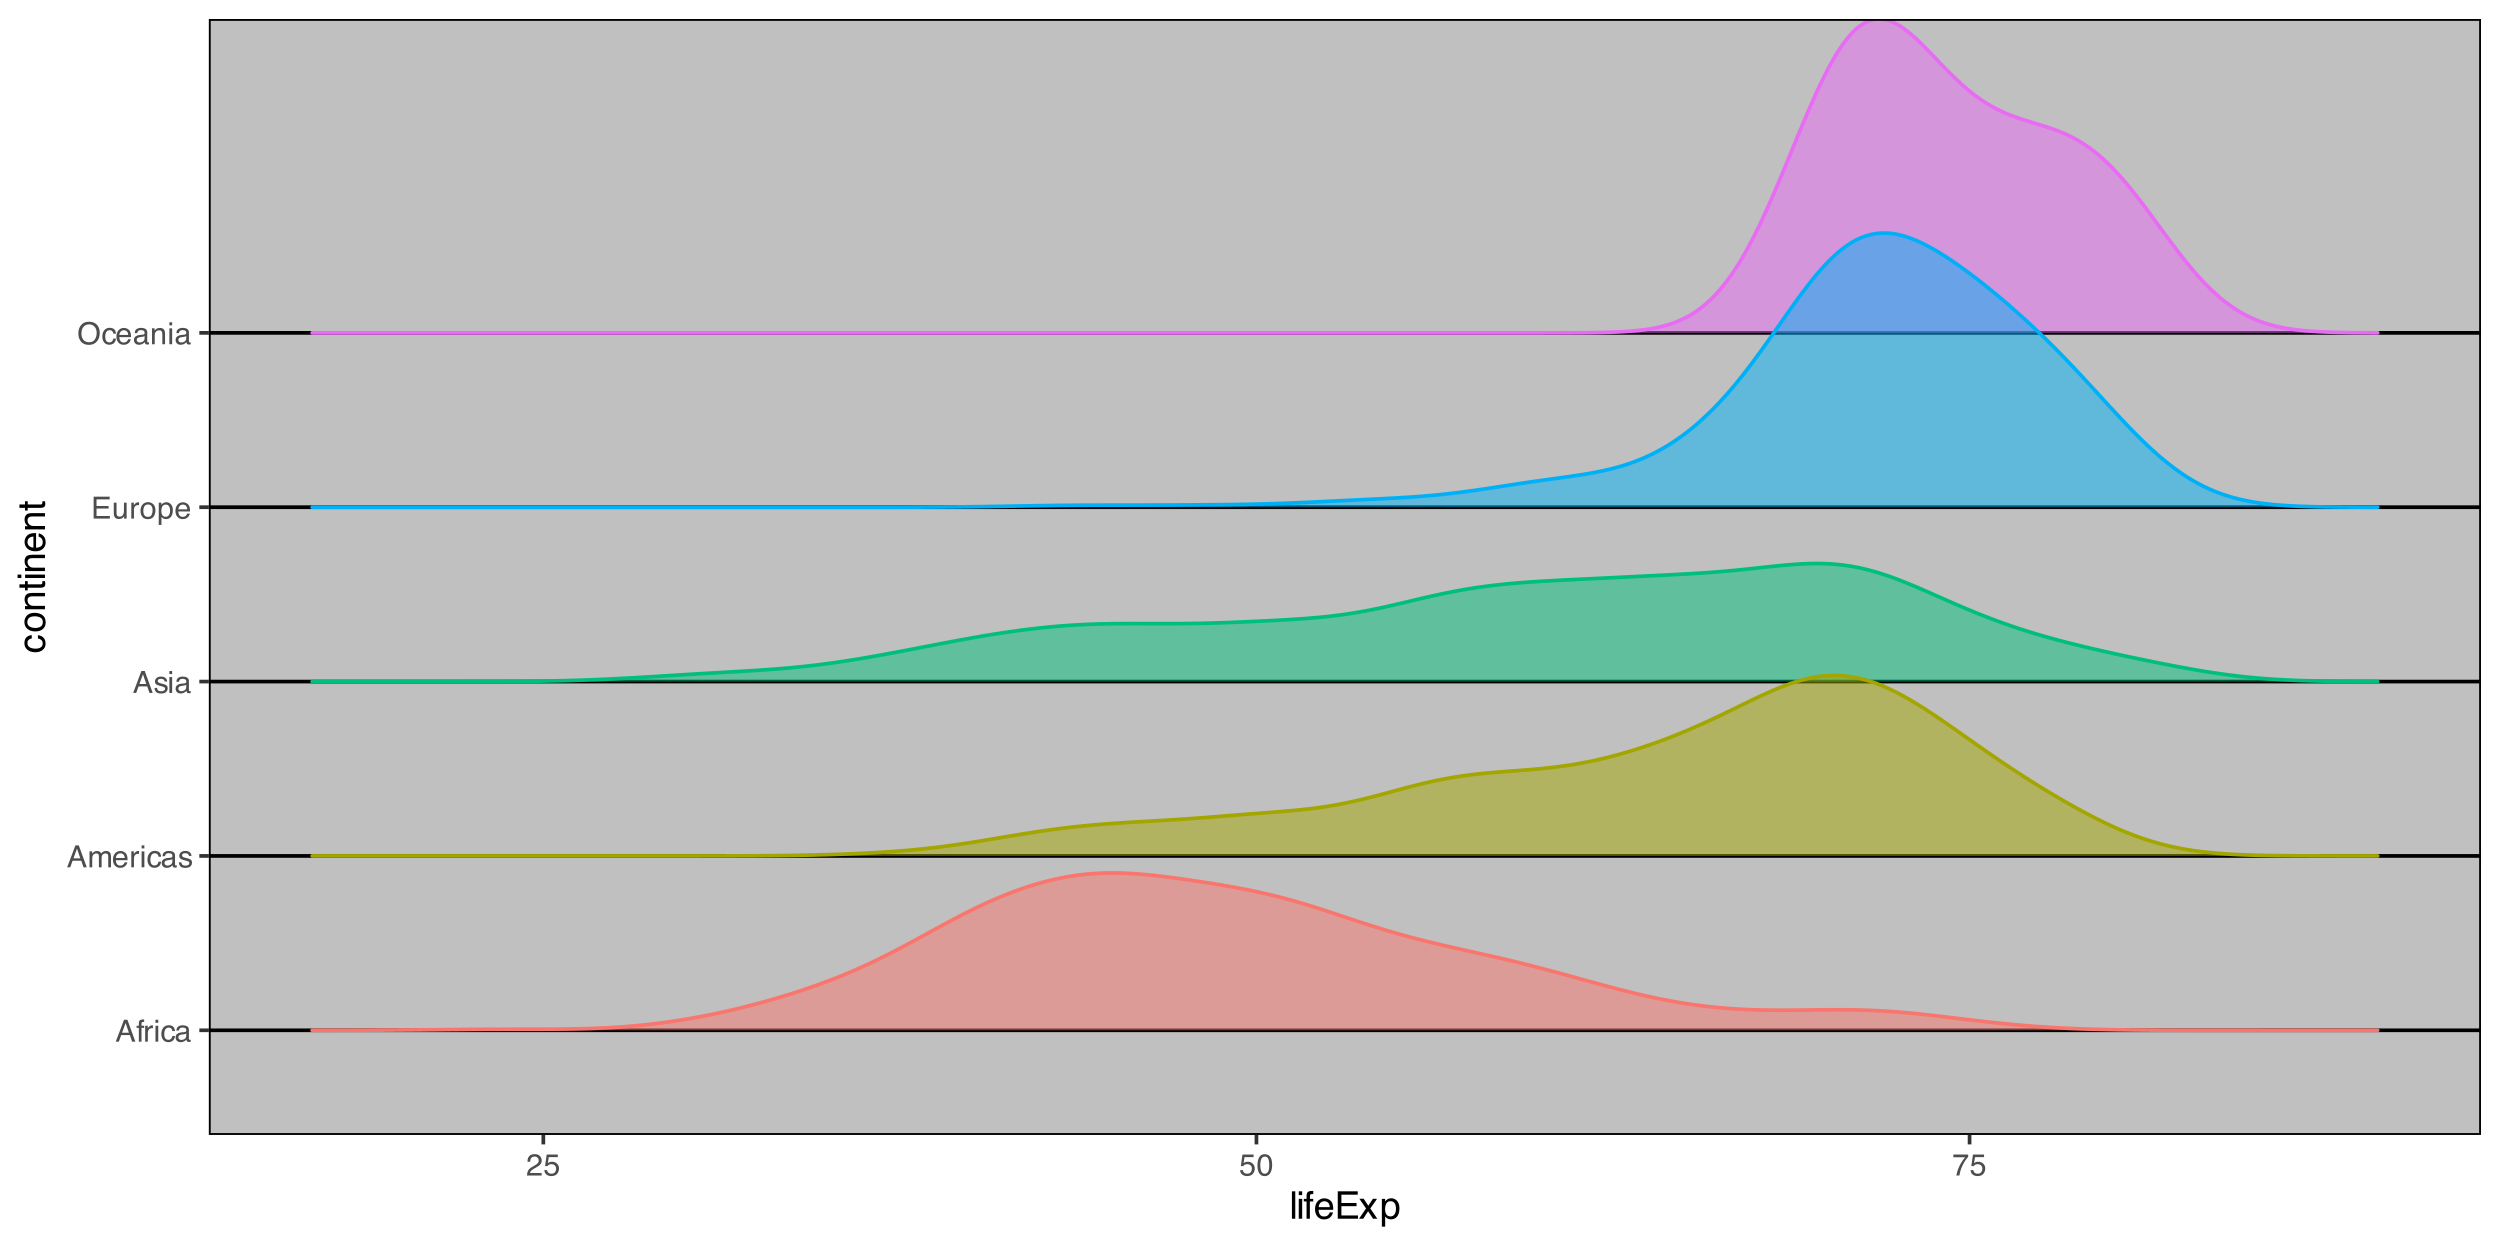 <?xml version="1.0" encoding="UTF-8"?>
<svg xmlns="http://www.w3.org/2000/svg" xmlns:xlink="http://www.w3.org/1999/xlink" width="720" height="360" viewBox="0 0 720 360">
<defs>
<g>
<g id="glyph-0-0">
<path d="M 0.281 0 L 0.281 -6.312 L 5.297 -6.312 L 5.297 0 Z M 4.5 -0.797 L 4.5 -5.516 L 1.078 -5.516 L 1.078 -0.797 Z M 4.5 -0.797 "/>
</g>
<g id="glyph-0-1">
<path d="M 3.906 -2.578 L 2.953 -5.375 L 1.938 -2.578 Z M 2.5 -6.312 L 3.469 -6.312 L 5.766 0 L 4.828 0 L 4.188 -1.891 L 1.688 -1.891 L 1 0 L 0.125 0 Z M 2.5 -6.312 "/>
</g>
<g id="glyph-0-2">
<path d="M 0.766 -5.297 C 0.773 -5.617 0.828 -5.852 0.922 -6 C 1.109 -6.27 1.457 -6.406 1.969 -6.406 C 2.02 -6.406 2.07 -6.398 2.125 -6.391 C 2.176 -6.391 2.234 -6.391 2.297 -6.391 L 2.297 -5.672 C 2.211 -5.68 2.156 -5.688 2.125 -5.688 C 2.094 -5.688 2.055 -5.688 2.016 -5.688 C 1.785 -5.688 1.645 -5.625 1.594 -5.5 C 1.551 -5.383 1.531 -5.078 1.531 -4.578 L 2.297 -4.578 L 2.297 -3.969 L 1.531 -3.969 L 1.531 0 L 0.766 0 L 0.766 -3.969 L 0.125 -3.969 L 0.125 -4.578 L 0.766 -4.578 Z M 0.766 -5.297 "/>
</g>
<g id="glyph-0-3">
<path d="M 0.594 -4.594 L 1.328 -4.594 L 1.328 -3.812 C 1.379 -3.957 1.523 -4.141 1.766 -4.359 C 2.004 -4.586 2.273 -4.703 2.578 -4.703 C 2.586 -4.703 2.609 -4.695 2.641 -4.688 C 2.68 -4.688 2.742 -4.688 2.828 -4.688 L 2.828 -3.859 C 2.773 -3.867 2.727 -3.875 2.688 -3.875 C 2.656 -3.883 2.617 -3.891 2.578 -3.891 C 2.18 -3.891 1.879 -3.766 1.672 -3.516 C 1.461 -3.266 1.359 -2.973 1.359 -2.641 L 1.359 0 L 0.594 0 Z M 0.594 -4.594 "/>
</g>
<g id="glyph-0-4">
<path d="M 0.562 -4.578 L 1.359 -4.578 L 1.359 0 L 0.562 0 Z M 0.562 -6.312 L 1.359 -6.312 L 1.359 -5.438 L 0.562 -5.438 Z M 0.562 -6.312 "/>
</g>
<g id="glyph-0-5">
<path d="M 2.344 -4.734 C 2.863 -4.734 3.285 -4.609 3.609 -4.359 C 3.93 -4.109 4.125 -3.672 4.188 -3.047 L 3.438 -3.047 C 3.395 -3.336 3.289 -3.578 3.125 -3.766 C 2.957 -3.953 2.695 -4.047 2.344 -4.047 C 1.852 -4.047 1.5 -3.801 1.281 -3.312 C 1.145 -3.008 1.078 -2.629 1.078 -2.172 C 1.078 -1.703 1.172 -1.312 1.359 -1 C 1.555 -0.688 1.867 -0.531 2.297 -0.531 C 2.609 -0.531 2.859 -0.625 3.047 -0.812 C 3.234 -1.008 3.363 -1.281 3.438 -1.625 L 4.188 -1.625 C 4.102 -1.02 3.891 -0.57 3.547 -0.281 C 3.203 0 2.766 0.141 2.234 0.141 C 1.629 0.141 1.145 -0.078 0.781 -0.516 C 0.426 -0.961 0.25 -1.516 0.25 -2.172 C 0.25 -2.984 0.445 -3.613 0.844 -4.062 C 1.238 -4.508 1.738 -4.734 2.344 -4.734 Z M 2.219 -4.719 Z M 2.219 -4.719 "/>
</g>
<g id="glyph-0-6">
<path d="M 1.156 -1.219 C 1.156 -1 1.238 -0.82 1.406 -0.688 C 1.57 -0.562 1.766 -0.5 1.984 -0.5 C 2.254 -0.5 2.52 -0.562 2.781 -0.688 C 3.207 -0.895 3.422 -1.238 3.422 -1.719 L 3.422 -2.344 C 3.328 -2.281 3.203 -2.227 3.047 -2.188 C 2.898 -2.145 2.754 -2.117 2.609 -2.109 L 2.141 -2.047 C 1.867 -2.004 1.66 -1.945 1.516 -1.875 C 1.273 -1.738 1.156 -1.52 1.156 -1.219 Z M 3.031 -2.781 C 3.207 -2.812 3.328 -2.891 3.391 -3.016 C 3.422 -3.078 3.438 -3.176 3.438 -3.312 C 3.438 -3.57 3.344 -3.758 3.156 -3.875 C 2.969 -4 2.703 -4.062 2.359 -4.062 C 1.953 -4.062 1.664 -3.953 1.5 -3.734 C 1.406 -3.609 1.344 -3.43 1.312 -3.203 L 0.594 -3.203 C 0.602 -3.766 0.785 -4.156 1.141 -4.375 C 1.492 -4.602 1.906 -4.719 2.375 -4.719 C 2.914 -4.719 3.352 -4.613 3.688 -4.406 C 4.02 -4.195 4.188 -3.875 4.188 -3.438 L 4.188 -0.797 C 4.188 -0.711 4.203 -0.645 4.234 -0.594 C 4.273 -0.551 4.348 -0.531 4.453 -0.531 C 4.484 -0.531 4.52 -0.531 4.562 -0.531 C 4.602 -0.531 4.648 -0.535 4.703 -0.547 L 4.703 0.016 C 4.578 0.055 4.484 0.078 4.422 0.078 C 4.359 0.086 4.273 0.094 4.172 0.094 C 3.898 0.094 3.707 0 3.594 -0.188 C 3.531 -0.281 3.484 -0.422 3.453 -0.609 C 3.297 -0.398 3.07 -0.219 2.781 -0.062 C 2.488 0.082 2.16 0.156 1.797 0.156 C 1.367 0.156 1.02 0.023 0.75 -0.234 C 0.488 -0.492 0.359 -0.816 0.359 -1.203 C 0.359 -1.629 0.488 -1.957 0.75 -2.188 C 1.02 -2.426 1.367 -2.578 1.797 -2.641 Z M 2.391 -4.719 Z M 2.391 -4.719 "/>
</g>
<g id="glyph-0-7">
<path d="M 0.562 -4.594 L 1.328 -4.594 L 1.328 -3.953 C 1.516 -4.172 1.68 -4.332 1.828 -4.438 C 2.086 -4.613 2.379 -4.703 2.703 -4.703 C 3.066 -4.703 3.359 -4.613 3.578 -4.438 C 3.703 -4.332 3.816 -4.18 3.922 -3.984 C 4.098 -4.223 4.301 -4.398 4.531 -4.516 C 4.758 -4.641 5.02 -4.703 5.312 -4.703 C 5.926 -4.703 6.348 -4.477 6.578 -4.031 C 6.691 -3.789 6.75 -3.469 6.75 -3.062 L 6.75 0 L 5.953 0 L 5.953 -3.203 C 5.953 -3.504 5.875 -3.711 5.719 -3.828 C 5.57 -3.941 5.383 -4 5.156 -4 C 4.852 -4 4.594 -3.895 4.375 -3.688 C 4.156 -3.488 4.047 -3.148 4.047 -2.672 L 4.047 0 L 3.266 0 L 3.266 -3 C 3.266 -3.312 3.227 -3.539 3.156 -3.688 C 3.039 -3.895 2.82 -4 2.5 -4 C 2.207 -4 1.941 -3.883 1.703 -3.656 C 1.461 -3.438 1.344 -3.031 1.344 -2.438 L 1.344 0 L 0.562 0 Z M 0.562 -4.594 "/>
</g>
<g id="glyph-0-8">
<path d="M 2.484 -4.703 C 2.805 -4.703 3.117 -4.625 3.422 -4.469 C 3.734 -4.32 3.969 -4.125 4.125 -3.875 C 4.281 -3.645 4.383 -3.375 4.438 -3.062 C 4.488 -2.852 4.516 -2.516 4.516 -2.047 L 1.141 -2.047 C 1.148 -1.586 1.258 -1.211 1.469 -0.922 C 1.676 -0.641 1.992 -0.5 2.422 -0.5 C 2.828 -0.5 3.148 -0.633 3.391 -0.906 C 3.523 -1.062 3.625 -1.238 3.688 -1.438 L 4.453 -1.438 C 4.43 -1.27 4.363 -1.082 4.25 -0.875 C 4.133 -0.664 4.004 -0.5 3.859 -0.375 C 3.629 -0.145 3.344 0.008 3 0.094 C 2.812 0.133 2.598 0.156 2.359 0.156 C 1.785 0.156 1.301 -0.051 0.906 -0.469 C 0.508 -0.883 0.312 -1.469 0.312 -2.219 C 0.312 -2.945 0.508 -3.539 0.906 -4 C 1.312 -4.469 1.836 -4.703 2.484 -4.703 Z M 3.719 -2.672 C 3.688 -3.004 3.613 -3.27 3.5 -3.469 C 3.281 -3.844 2.926 -4.031 2.438 -4.031 C 2.082 -4.031 1.785 -3.898 1.547 -3.641 C 1.305 -3.391 1.176 -3.066 1.156 -2.672 Z M 2.406 -4.719 Z M 2.406 -4.719 "/>
</g>
<g id="glyph-0-9">
<path d="M 1.031 -1.438 C 1.051 -1.188 1.113 -0.988 1.219 -0.844 C 1.414 -0.602 1.754 -0.484 2.234 -0.484 C 2.516 -0.484 2.766 -0.539 2.984 -0.656 C 3.203 -0.781 3.312 -0.973 3.312 -1.234 C 3.312 -1.43 3.223 -1.582 3.047 -1.688 C 2.941 -1.75 2.723 -1.82 2.391 -1.906 L 1.781 -2.062 C 1.383 -2.164 1.094 -2.273 0.906 -2.391 C 0.57 -2.598 0.406 -2.891 0.406 -3.266 C 0.406 -3.691 0.562 -4.039 0.875 -4.312 C 1.195 -4.582 1.617 -4.719 2.141 -4.719 C 2.836 -4.719 3.336 -4.516 3.641 -4.109 C 3.836 -3.848 3.93 -3.57 3.922 -3.281 L 3.203 -3.281 C 3.18 -3.457 3.117 -3.613 3.016 -3.75 C 2.836 -3.957 2.531 -4.062 2.094 -4.062 C 1.801 -4.062 1.578 -4.004 1.422 -3.891 C 1.273 -3.773 1.203 -3.629 1.203 -3.453 C 1.203 -3.254 1.301 -3.094 1.5 -2.969 C 1.613 -2.895 1.781 -2.832 2 -2.781 L 2.516 -2.656 C 3.066 -2.52 3.438 -2.391 3.625 -2.266 C 3.926 -2.066 4.078 -1.754 4.078 -1.328 C 4.078 -0.922 3.922 -0.566 3.609 -0.266 C 3.305 0.023 2.832 0.172 2.188 0.172 C 1.508 0.172 1.023 0.02 0.734 -0.281 C 0.453 -0.594 0.301 -0.977 0.281 -1.438 Z M 2.172 -4.719 Z M 2.172 -4.719 "/>
</g>
<g id="glyph-0-10">
<path d="M 0.75 -6.312 L 5.359 -6.312 L 5.359 -5.531 L 1.578 -5.531 L 1.578 -3.625 L 5.062 -3.625 L 5.062 -2.891 L 1.578 -2.891 L 1.578 -0.75 L 5.422 -0.75 L 5.422 0 L 0.75 0 Z M 3.078 -6.312 Z M 3.078 -6.312 "/>
</g>
<g id="glyph-0-11">
<path d="M 1.344 -4.594 L 1.344 -1.547 C 1.344 -1.305 1.379 -1.113 1.453 -0.969 C 1.586 -0.695 1.844 -0.562 2.219 -0.562 C 2.758 -0.562 3.125 -0.801 3.312 -1.281 C 3.426 -1.539 3.484 -1.895 3.484 -2.344 L 3.484 -4.594 L 4.25 -4.594 L 4.25 0 L 3.516 0 L 3.531 -0.672 C 3.426 -0.504 3.301 -0.359 3.156 -0.234 C 2.863 0.004 2.504 0.125 2.078 0.125 C 1.422 0.125 0.977 -0.094 0.75 -0.531 C 0.613 -0.77 0.547 -1.082 0.547 -1.469 L 0.547 -4.594 Z M 2.406 -4.719 Z M 2.406 -4.719 "/>
</g>
<g id="glyph-0-12">
<path d="M 2.391 -0.5 C 2.898 -0.5 3.25 -0.691 3.438 -1.078 C 3.633 -1.461 3.734 -1.895 3.734 -2.375 C 3.734 -2.801 3.664 -3.148 3.531 -3.422 C 3.312 -3.848 2.938 -4.062 2.406 -4.062 C 1.926 -4.062 1.578 -3.879 1.359 -3.516 C 1.148 -3.16 1.047 -2.727 1.047 -2.219 C 1.047 -1.727 1.148 -1.316 1.359 -0.984 C 1.578 -0.66 1.922 -0.5 2.391 -0.5 Z M 2.422 -4.734 C 3.016 -4.734 3.516 -4.535 3.922 -4.141 C 4.336 -3.742 4.547 -3.16 4.547 -2.391 C 4.547 -1.648 4.363 -1.035 4 -0.547 C 3.633 -0.066 3.07 0.172 2.312 0.172 C 1.688 0.172 1.188 -0.039 0.812 -0.469 C 0.438 -0.895 0.25 -1.473 0.25 -2.203 C 0.25 -2.973 0.445 -3.586 0.844 -4.047 C 1.238 -4.504 1.766 -4.734 2.422 -4.734 Z M 2.391 -4.719 Z M 2.391 -4.719 "/>
</g>
<g id="glyph-0-13">
<path d="M 2.516 -0.516 C 2.867 -0.516 3.164 -0.664 3.406 -0.969 C 3.645 -1.27 3.766 -1.723 3.766 -2.328 C 3.766 -2.691 3.711 -3.004 3.609 -3.266 C 3.41 -3.773 3.047 -4.031 2.516 -4.031 C 1.973 -4.031 1.602 -3.766 1.406 -3.234 C 1.301 -2.941 1.25 -2.578 1.25 -2.141 C 1.25 -1.785 1.301 -1.484 1.406 -1.234 C 1.602 -0.754 1.973 -0.516 2.516 -0.516 Z M 0.5 -4.578 L 1.266 -4.578 L 1.266 -3.969 C 1.41 -4.176 1.578 -4.336 1.766 -4.453 C 2.023 -4.629 2.332 -4.719 2.688 -4.719 C 3.207 -4.719 3.648 -4.516 4.016 -4.109 C 4.379 -3.711 4.562 -3.145 4.562 -2.406 C 4.562 -1.395 4.297 -0.676 3.766 -0.25 C 3.43 0.02 3.047 0.156 2.609 0.156 C 2.266 0.156 1.973 0.074 1.734 -0.078 C 1.598 -0.16 1.445 -0.305 1.281 -0.516 L 1.281 1.828 L 0.5 1.828 Z M 0.5 -4.578 "/>
</g>
<g id="glyph-0-14">
<path d="M 3.391 -6.484 C 4.504 -6.484 5.332 -6.125 5.875 -5.406 C 6.289 -4.844 6.5 -4.129 6.5 -3.266 C 6.5 -2.316 6.258 -1.535 5.781 -0.922 C 5.219 -0.18 4.414 0.188 3.375 0.188 C 2.406 0.188 1.645 -0.133 1.094 -0.781 C 0.594 -1.395 0.344 -2.176 0.344 -3.125 C 0.344 -3.977 0.555 -4.707 0.984 -5.312 C 1.523 -6.094 2.328 -6.484 3.391 -6.484 Z M 3.484 -0.578 C 4.234 -0.578 4.773 -0.848 5.109 -1.391 C 5.453 -1.93 5.625 -2.551 5.625 -3.25 C 5.625 -3.988 5.426 -4.582 5.031 -5.031 C 4.645 -5.488 4.113 -5.719 3.438 -5.719 C 2.789 -5.719 2.258 -5.492 1.844 -5.047 C 1.438 -4.598 1.234 -3.938 1.234 -3.062 C 1.234 -2.363 1.41 -1.773 1.766 -1.297 C 2.117 -0.816 2.691 -0.578 3.484 -0.578 Z M 3.422 -6.484 Z M 3.422 -6.484 "/>
</g>
<g id="glyph-0-15">
<path d="M 0.562 -4.594 L 1.297 -4.594 L 1.297 -3.953 C 1.516 -4.211 1.742 -4.398 1.984 -4.516 C 2.234 -4.641 2.508 -4.703 2.812 -4.703 C 3.457 -4.703 3.895 -4.473 4.125 -4.016 C 4.25 -3.766 4.312 -3.41 4.312 -2.953 L 4.312 0 L 3.531 0 L 3.531 -2.906 C 3.531 -3.176 3.488 -3.398 3.406 -3.578 C 3.27 -3.859 3.02 -4 2.656 -4 C 2.477 -4 2.328 -3.984 2.203 -3.953 C 1.992 -3.891 1.812 -3.766 1.656 -3.578 C 1.52 -3.422 1.43 -3.258 1.391 -3.094 C 1.359 -2.938 1.344 -2.707 1.344 -2.406 L 1.344 0 L 0.562 0 Z M 2.391 -4.719 Z M 2.391 -4.719 "/>
</g>
<g id="glyph-0-16">
<path d="M 0.281 0 C 0.301 -0.531 0.406 -0.988 0.594 -1.375 C 0.789 -1.77 1.164 -2.129 1.719 -2.453 L 2.547 -2.922 C 2.91 -3.141 3.164 -3.328 3.312 -3.484 C 3.551 -3.711 3.672 -3.984 3.672 -4.297 C 3.672 -4.648 3.562 -4.93 3.344 -5.141 C 3.133 -5.359 2.848 -5.469 2.484 -5.469 C 1.961 -5.469 1.598 -5.266 1.391 -4.859 C 1.285 -4.648 1.227 -4.352 1.219 -3.969 L 0.422 -3.969 C 0.43 -4.5 0.531 -4.938 0.719 -5.281 C 1.051 -5.875 1.645 -6.172 2.5 -6.172 C 3.195 -6.172 3.707 -5.977 4.031 -5.594 C 4.363 -5.219 4.531 -4.797 4.531 -4.328 C 4.531 -3.836 4.352 -3.414 4 -3.062 C 3.801 -2.863 3.441 -2.617 2.922 -2.328 L 2.344 -2 C 2.062 -1.844 1.836 -1.695 1.672 -1.562 C 1.391 -1.312 1.211 -1.035 1.141 -0.734 L 4.5 -0.734 L 4.5 0 Z M 0.281 0 "/>
</g>
<g id="glyph-0-17">
<path d="M 1.094 -1.562 C 1.133 -1.125 1.336 -0.82 1.703 -0.656 C 1.879 -0.57 2.094 -0.531 2.344 -0.531 C 2.801 -0.531 3.141 -0.676 3.359 -0.969 C 3.578 -1.258 3.688 -1.582 3.688 -1.938 C 3.688 -2.363 3.555 -2.691 3.297 -2.922 C 3.035 -3.16 2.719 -3.281 2.344 -3.281 C 2.082 -3.281 1.852 -3.227 1.656 -3.125 C 1.469 -3.02 1.305 -2.879 1.172 -2.703 L 0.5 -2.734 L 0.969 -6.047 L 4.172 -6.047 L 4.172 -5.297 L 1.562 -5.297 L 1.297 -3.594 C 1.43 -3.695 1.566 -3.773 1.703 -3.828 C 1.93 -3.93 2.195 -3.984 2.5 -3.984 C 3.062 -3.984 3.535 -3.801 3.922 -3.438 C 4.316 -3.07 4.516 -2.609 4.516 -2.047 C 4.516 -1.461 4.332 -0.945 3.969 -0.5 C 3.613 -0.062 3.047 0.156 2.266 0.156 C 1.754 0.156 1.305 0.012 0.922 -0.266 C 0.547 -0.547 0.332 -0.977 0.281 -1.562 Z M 1.094 -1.562 "/>
</g>
<g id="glyph-0-18">
<path d="M 2.375 -6.156 C 3.176 -6.156 3.754 -5.828 4.109 -5.172 C 4.379 -4.66 4.516 -3.961 4.516 -3.078 C 4.516 -2.242 4.391 -1.555 4.141 -1.016 C 3.785 -0.223 3.195 0.172 2.375 0.172 C 1.633 0.172 1.082 -0.148 0.719 -0.797 C 0.426 -1.328 0.281 -2.047 0.281 -2.953 C 0.281 -3.648 0.367 -4.25 0.547 -4.75 C 0.879 -5.688 1.488 -6.156 2.375 -6.156 Z M 2.375 -0.531 C 2.77 -0.531 3.086 -0.707 3.328 -1.062 C 3.566 -1.426 3.688 -2.086 3.688 -3.047 C 3.688 -3.754 3.598 -4.332 3.422 -4.781 C 3.254 -5.227 2.922 -5.453 2.422 -5.453 C 1.973 -5.453 1.641 -5.238 1.422 -4.812 C 1.211 -4.383 1.109 -3.754 1.109 -2.922 C 1.109 -2.297 1.176 -1.789 1.312 -1.406 C 1.52 -0.82 1.875 -0.531 2.375 -0.531 Z M 2.375 -0.531 "/>
</g>
<g id="glyph-0-19">
<path d="M 4.594 -6.047 L 4.594 -5.375 C 4.395 -5.176 4.129 -4.836 3.797 -4.359 C 3.473 -3.891 3.188 -3.379 2.938 -2.828 C 2.688 -2.297 2.5 -1.812 2.375 -1.375 C 2.289 -1.082 2.18 -0.625 2.047 0 L 1.203 0 C 1.391 -1.176 1.816 -2.344 2.484 -3.5 C 2.879 -4.188 3.289 -4.773 3.719 -5.266 L 0.328 -5.266 L 0.328 -6.047 Z M 4.594 -6.047 "/>
</g>
<g id="glyph-1-0">
<path d="M 0.359 0 L 0.359 -7.891 L 6.625 -7.891 L 6.625 0 Z M 5.625 -0.984 L 5.625 -6.906 L 1.344 -6.906 L 1.344 -0.984 Z M 5.625 -0.984 "/>
</g>
<g id="glyph-1-1">
<path d="M 0.734 -7.891 L 1.703 -7.891 L 1.703 0 L 0.734 0 Z M 0.734 -7.891 "/>
</g>
<g id="glyph-1-2">
<path d="M 0.703 -5.719 L 1.688 -5.719 L 1.688 0 L 0.703 0 Z M 0.703 -7.891 L 1.688 -7.891 L 1.688 -6.797 L 0.703 -6.797 Z M 0.703 -7.891 "/>
</g>
<g id="glyph-1-3">
<path d="M 0.953 -6.625 C 0.961 -7.031 1.031 -7.328 1.156 -7.516 C 1.383 -7.836 1.82 -8 2.469 -8 C 2.531 -8 2.594 -8 2.656 -8 C 2.719 -8 2.789 -7.992 2.875 -7.984 L 2.875 -7.094 C 2.77 -7.102 2.695 -7.109 2.656 -7.109 C 2.613 -7.109 2.57 -7.109 2.531 -7.109 C 2.238 -7.109 2.062 -7.031 2 -6.875 C 1.945 -6.727 1.922 -6.344 1.922 -5.719 L 2.875 -5.719 L 2.875 -4.969 L 1.906 -4.969 L 1.906 0 L 0.953 0 L 0.953 -4.969 L 0.156 -4.969 L 0.156 -5.719 L 0.953 -5.719 Z M 0.953 -6.625 "/>
</g>
<g id="glyph-1-4">
<path d="M 3.109 -5.875 C 3.516 -5.875 3.906 -5.781 4.281 -5.594 C 4.664 -5.406 4.961 -5.156 5.172 -4.844 C 5.359 -4.562 5.484 -4.223 5.547 -3.828 C 5.609 -3.566 5.641 -3.145 5.641 -2.562 L 1.422 -2.562 C 1.441 -1.977 1.578 -1.508 1.828 -1.156 C 2.086 -0.812 2.488 -0.641 3.031 -0.641 C 3.539 -0.641 3.945 -0.805 4.25 -1.141 C 4.414 -1.328 4.535 -1.551 4.609 -1.812 L 5.562 -1.812 C 5.531 -1.594 5.441 -1.352 5.297 -1.094 C 5.16 -0.832 5.004 -0.625 4.828 -0.469 C 4.535 -0.176 4.176 0.02 3.75 0.125 C 3.508 0.176 3.242 0.203 2.953 0.203 C 2.234 0.203 1.625 -0.055 1.125 -0.578 C 0.633 -1.098 0.391 -1.828 0.391 -2.766 C 0.391 -3.691 0.641 -4.441 1.141 -5.016 C 1.641 -5.586 2.297 -5.875 3.109 -5.875 Z M 4.641 -3.328 C 4.609 -3.754 4.52 -4.094 4.375 -4.344 C 4.102 -4.801 3.66 -5.031 3.047 -5.031 C 2.598 -5.031 2.223 -4.867 1.922 -4.547 C 1.629 -4.234 1.473 -3.828 1.453 -3.328 Z M 3.016 -5.891 Z M 3.016 -5.891 "/>
</g>
<g id="glyph-1-5">
<path d="M 0.938 -7.891 L 6.688 -7.891 L 6.688 -6.922 L 1.984 -6.922 L 1.984 -4.531 L 6.344 -4.531 L 6.344 -3.609 L 1.984 -3.609 L 1.984 -0.938 L 6.766 -0.938 L 6.766 0 L 0.938 0 Z M 3.859 -7.891 Z M 3.859 -7.891 "/>
</g>
<g id="glyph-1-6">
<path d="M 0.156 -5.75 L 1.406 -5.75 L 2.734 -3.734 L 4.078 -5.75 L 5.25 -5.719 L 3.312 -2.953 L 5.328 0 L 4.094 0 L 2.672 -2.156 L 1.281 0 L 0.062 0 L 2.078 -2.953 Z M 0.156 -5.75 "/>
</g>
<g id="glyph-1-7">
<path d="M 3.141 -0.656 C 3.586 -0.656 3.957 -0.844 4.25 -1.219 C 4.551 -1.594 4.703 -2.156 4.703 -2.906 C 4.703 -3.363 4.641 -3.758 4.516 -4.094 C 4.266 -4.727 3.805 -5.047 3.141 -5.047 C 2.461 -5.047 2.004 -4.711 1.766 -4.047 C 1.629 -3.68 1.562 -3.223 1.562 -2.672 C 1.562 -2.234 1.629 -1.859 1.766 -1.547 C 2.016 -0.953 2.473 -0.656 3.141 -0.656 Z M 0.641 -5.719 L 1.578 -5.719 L 1.578 -4.969 C 1.766 -5.227 1.973 -5.426 2.203 -5.562 C 2.535 -5.781 2.922 -5.891 3.359 -5.891 C 4.004 -5.891 4.555 -5.641 5.016 -5.141 C 5.473 -4.641 5.703 -3.926 5.703 -3 C 5.703 -1.75 5.375 -0.852 4.719 -0.312 C 4.301 0.02 3.816 0.188 3.266 0.188 C 2.828 0.188 2.461 0.09 2.172 -0.094 C 2.004 -0.195 1.812 -0.379 1.594 -0.641 L 1.594 2.297 L 0.641 2.297 Z M 0.641 -5.719 "/>
</g>
<g id="glyph-2-0">
<path d="M 0 -0.359 L -7.891 -0.359 L -7.891 -6.625 L 0 -6.625 Z M -0.984 -5.625 L -6.906 -5.625 L -6.906 -1.344 L -0.984 -1.344 Z M -0.984 -5.625 "/>
</g>
<g id="glyph-2-1">
<path d="M -5.922 -2.922 C -5.922 -3.578 -5.758 -4.109 -5.438 -4.516 C -5.125 -4.922 -4.582 -5.164 -3.812 -5.25 L -3.812 -4.297 C -4.164 -4.242 -4.457 -4.113 -4.688 -3.906 C -4.926 -3.707 -5.047 -3.379 -5.047 -2.922 C -5.047 -2.305 -4.75 -1.867 -4.156 -1.609 C -3.758 -1.43 -3.273 -1.344 -2.703 -1.344 C -2.129 -1.344 -1.645 -1.461 -1.25 -1.703 C -0.852 -1.953 -0.656 -2.336 -0.656 -2.859 C -0.656 -3.266 -0.773 -3.582 -1.016 -3.812 C -1.266 -4.051 -1.602 -4.211 -2.031 -4.297 L -2.031 -5.25 C -1.27 -5.133 -0.711 -4.863 -0.359 -4.438 C -0.004 -4.008 0.172 -3.457 0.172 -2.781 C 0.172 -2.031 -0.102 -1.43 -0.656 -0.984 C -1.207 -0.535 -1.895 -0.312 -2.719 -0.312 C -3.727 -0.312 -4.516 -0.555 -5.078 -1.047 C -5.641 -1.535 -5.922 -2.16 -5.922 -2.922 Z M -5.891 -2.781 Z M -5.891 -2.781 "/>
</g>
<g id="glyph-2-2">
<path d="M -0.625 -2.984 C -0.625 -3.629 -0.863 -4.07 -1.344 -4.312 C -1.832 -4.551 -2.375 -4.672 -2.969 -4.672 C -3.508 -4.672 -3.945 -4.582 -4.281 -4.406 C -4.812 -4.133 -5.078 -3.664 -5.078 -3 C -5.078 -2.406 -4.848 -1.973 -4.391 -1.703 C -3.941 -1.441 -3.398 -1.312 -2.766 -1.312 C -2.148 -1.312 -1.641 -1.441 -1.234 -1.703 C -0.828 -1.973 -0.625 -2.398 -0.625 -2.984 Z M -5.922 -3.031 C -5.922 -3.77 -5.672 -4.395 -5.172 -4.906 C -4.68 -5.414 -3.957 -5.672 -3 -5.672 C -2.07 -5.672 -1.305 -5.445 -0.703 -5 C -0.098 -4.551 0.203 -3.852 0.203 -2.906 C 0.203 -2.113 -0.062 -1.484 -0.594 -1.016 C -1.125 -0.547 -1.844 -0.312 -2.75 -0.312 C -3.719 -0.312 -4.488 -0.555 -5.062 -1.047 C -5.633 -1.535 -5.922 -2.195 -5.922 -3.031 Z M -5.891 -3 Z M -5.891 -3 "/>
</g>
<g id="glyph-2-3">
<path d="M -5.75 -0.703 L -5.75 -1.625 L -4.938 -1.625 C -5.27 -1.895 -5.508 -2.18 -5.656 -2.484 C -5.801 -2.797 -5.875 -3.133 -5.875 -3.5 C -5.875 -4.32 -5.594 -4.875 -5.031 -5.156 C -4.719 -5.312 -4.27 -5.391 -3.688 -5.391 L 0 -5.391 L 0 -4.422 L -3.625 -4.422 C -3.977 -4.422 -4.258 -4.367 -4.469 -4.266 C -4.832 -4.086 -5.016 -3.773 -5.016 -3.328 C -5.016 -3.098 -4.988 -2.91 -4.938 -2.766 C -4.863 -2.492 -4.707 -2.258 -4.469 -2.062 C -4.281 -1.906 -4.082 -1.801 -3.875 -1.75 C -3.676 -1.695 -3.391 -1.672 -3.016 -1.672 L 0 -1.672 L 0 -0.703 Z M -5.891 -2.984 Z M -5.891 -2.984 "/>
</g>
<g id="glyph-2-4">
<path d="M -7.359 -0.906 L -7.359 -1.875 L -5.75 -1.875 L -5.75 -2.797 L -4.969 -2.797 L -4.969 -1.875 L -1.203 -1.875 C -1.004 -1.875 -0.875 -1.941 -0.812 -2.078 C -0.77 -2.16 -0.75 -2.285 -0.75 -2.453 C -0.75 -2.504 -0.75 -2.555 -0.75 -2.609 C -0.75 -2.66 -0.754 -2.723 -0.766 -2.797 L 0 -2.797 C 0.031 -2.68 0.051 -2.562 0.062 -2.438 C 0.082 -2.32 0.094 -2.195 0.094 -2.062 C 0.094 -1.613 -0.02 -1.305 -0.25 -1.141 C -0.488 -0.984 -0.789 -0.906 -1.156 -0.906 L -4.969 -0.906 L -4.969 -0.125 L -5.75 -0.125 L -5.75 -0.906 Z M -7.359 -0.906 "/>
</g>
<g id="glyph-2-5">
<path d="M -5.719 -0.703 L -5.719 -1.688 L 0 -1.688 L 0 -0.703 Z M -7.891 -0.703 L -7.891 -1.688 L -6.797 -1.688 L -6.797 -0.703 Z M -7.891 -0.703 "/>
</g>
<g id="glyph-2-6">
<path d="M -5.875 -3.109 C -5.875 -3.516 -5.781 -3.906 -5.594 -4.281 C -5.406 -4.664 -5.156 -4.961 -4.844 -5.172 C -4.562 -5.359 -4.223 -5.484 -3.828 -5.547 C -3.566 -5.609 -3.145 -5.641 -2.562 -5.641 L -2.562 -1.422 C -1.977 -1.441 -1.508 -1.578 -1.156 -1.828 C -0.812 -2.086 -0.641 -2.488 -0.641 -3.031 C -0.641 -3.539 -0.805 -3.945 -1.141 -4.25 C -1.328 -4.414 -1.551 -4.535 -1.812 -4.609 L -1.812 -5.562 C -1.594 -5.531 -1.352 -5.441 -1.094 -5.297 C -0.832 -5.16 -0.625 -5.004 -0.469 -4.828 C -0.176 -4.535 0.02 -4.176 0.125 -3.75 C 0.176 -3.508 0.203 -3.242 0.203 -2.953 C 0.203 -2.234 -0.055 -1.625 -0.578 -1.125 C -1.098 -0.633 -1.828 -0.391 -2.766 -0.391 C -3.691 -0.391 -4.441 -0.641 -5.016 -1.141 C -5.586 -1.641 -5.875 -2.297 -5.875 -3.109 Z M -3.328 -4.641 C -3.754 -4.609 -4.094 -4.52 -4.344 -4.375 C -4.801 -4.102 -5.031 -3.66 -5.031 -3.047 C -5.031 -2.598 -4.867 -2.223 -4.547 -1.922 C -4.234 -1.629 -3.828 -1.473 -3.328 -1.453 Z M -5.891 -3.016 Z M -5.891 -3.016 "/>
</g>
</g>
<clipPath id="clip-0">
<path clip-rule="nonzero" d="M 60.152 5.48 L 714.523 5.48 L 714.523 326.852 L 60.152 326.852 Z M 60.152 5.48 "/>
</clipPath>
<clipPath id="clip-1">
<path clip-rule="nonzero" d="M 60.152 296 L 714.523 296 L 714.523 298 L 60.152 298 Z M 60.152 296 "/>
</clipPath>
<clipPath id="clip-2">
<path clip-rule="nonzero" d="M 60.152 245 L 714.523 245 L 714.523 248 L 60.152 248 Z M 60.152 245 "/>
</clipPath>
<clipPath id="clip-3">
<path clip-rule="nonzero" d="M 60.152 195 L 714.523 195 L 714.523 197 L 60.152 197 Z M 60.152 195 "/>
</clipPath>
<clipPath id="clip-4">
<path clip-rule="nonzero" d="M 60.152 145 L 714.523 145 L 714.523 147 L 60.152 147 Z M 60.152 145 "/>
</clipPath>
<clipPath id="clip-5">
<path clip-rule="nonzero" d="M 60.152 95 L 714.523 95 L 714.523 97 L 60.152 97 Z M 60.152 95 "/>
</clipPath>
<clipPath id="clip-6">
<path clip-rule="nonzero" d="M 89 5.48 L 685 5.48 L 685 96 L 89 96 Z M 89 5.48 "/>
</clipPath>
<clipPath id="clip-7">
<path clip-rule="nonzero" d="M 89 5.48 L 686 5.48 L 686 97 L 89 97 Z M 89 5.48 "/>
</clipPath>
<clipPath id="clip-8">
<path clip-rule="nonzero" d="M 60.152 5.48 L 714.523 5.48 L 714.523 326.852 L 60.152 326.852 Z M 60.152 5.48 "/>
</clipPath>
</defs>
<rect x="-72" y="-36" width="864" height="432" fill="rgb(100%, 100%, 100%)" fill-opacity="1"/>
<rect x="-72" y="-36" width="864" height="432" fill="rgb(100%, 100%, 100%)" fill-opacity="1"/>
<path fill="none" stroke-width="1.067" stroke-linecap="round" stroke-linejoin="round" stroke="rgb(100%, 100%, 100%)" stroke-opacity="1" stroke-miterlimit="10" d="M 0 360 L 720 360 L 720 0 L 0 0 Z M 0 360 "/>
<g clip-path="url(#clip-0)">
<path fill-rule="nonzero" fill="rgb(75.294%, 75.294%, 75.294%)" fill-opacity="1" d="M 60.152 326.848 L 714.523 326.848 L 714.523 5.477 L 60.152 5.477 Z M 60.152 326.848 "/>
</g>
<g clip-path="url(#clip-1)">
<path fill="none" stroke-width="1.067" stroke-linecap="butt" stroke-linejoin="round" stroke="rgb(0%, 0%, 0%)" stroke-opacity="1" stroke-miterlimit="10" d="M 60.152 296.723 L 714.52 296.723 "/>
</g>
<g clip-path="url(#clip-2)">
<path fill="none" stroke-width="1.067" stroke-linecap="butt" stroke-linejoin="round" stroke="rgb(0%, 0%, 0%)" stroke-opacity="1" stroke-miterlimit="10" d="M 60.152 246.508 L 714.52 246.508 "/>
</g>
<g clip-path="url(#clip-3)">
<path fill="none" stroke-width="1.067" stroke-linecap="butt" stroke-linejoin="round" stroke="rgb(0%, 0%, 0%)" stroke-opacity="1" stroke-miterlimit="10" d="M 60.152 196.293 L 714.52 196.293 "/>
</g>
<g clip-path="url(#clip-4)">
<path fill="none" stroke-width="1.067" stroke-linecap="butt" stroke-linejoin="round" stroke="rgb(0%, 0%, 0%)" stroke-opacity="1" stroke-miterlimit="10" d="M 60.152 146.078 L 714.52 146.078 "/>
</g>
<g clip-path="url(#clip-5)">
<path fill="none" stroke-width="1.067" stroke-linecap="butt" stroke-linejoin="round" stroke="rgb(0%, 0%, 0%)" stroke-opacity="1" stroke-miterlimit="10" d="M 60.152 95.863 L 714.52 95.863 "/>
</g>
<g clip-path="url(#clip-6)">
<path fill-rule="nonzero" fill="rgb(90.588%, 41.961%, 95.294%)" fill-opacity="0.502" d="M 89.895 95.863 L 443.797 95.863 L 444.961 95.859 L 447.289 95.859 L 453.109 95.84 L 456.602 95.816 L 457.766 95.805 L 458.93 95.789 L 460.094 95.77 L 461.258 95.746 L 462.422 95.719 L 463.586 95.688 L 464.75 95.645 L 465.914 95.598 L 467.078 95.539 L 468.246 95.473 L 469.41 95.391 L 470.574 95.297 L 471.738 95.184 L 472.902 95.051 L 474.066 94.898 L 475.23 94.723 L 476.395 94.512 L 477.559 94.273 L 478.723 93.996 L 479.887 93.684 L 481.051 93.332 L 482.215 92.922 L 483.379 92.461 L 484.543 91.941 L 485.707 91.359 L 486.871 90.719 L 488.035 89.992 L 489.199 89.18 L 490.363 88.289 L 491.527 87.316 L 492.691 86.254 L 493.855 85.082 L 495.02 83.797 L 496.184 82.414 L 497.348 80.93 L 498.512 79.34 L 499.676 77.625 L 500.84 75.789 L 502.004 73.844 L 503.168 71.797 L 504.332 69.645 L 505.496 67.379 L 506.66 65.008 L 507.824 62.547 L 508.988 60.004 L 510.152 57.391 L 511.316 54.703 L 512.48 51.957 L 513.645 49.168 L 514.809 46.355 L 515.973 43.523 L 517.137 40.688 L 518.301 37.871 L 519.469 35.086 L 520.633 32.348 L 521.797 29.66 L 522.961 27.055 L 524.125 24.559 L 525.289 22.168 L 526.453 19.891 L 527.617 17.738 L 528.781 15.738 L 529.945 13.926 L 531.109 12.266 L 532.273 10.773 L 533.438 9.449 L 534.602 8.312 L 535.766 7.398 L 536.93 6.656 L 538.094 6.094 L 539.258 5.699 L 540.422 5.488 L 541.586 5.48 L 542.75 5.625 L 543.914 5.914 L 545.078 6.344 L 546.242 6.906 L 547.406 7.617 L 548.57 8.426 L 549.734 9.328 L 550.898 10.309 L 552.062 11.359 L 553.227 12.48 L 554.391 13.641 L 555.555 14.828 L 556.719 16.035 L 559.047 18.465 L 560.211 19.664 L 561.375 20.844 L 562.539 21.996 L 563.703 23.117 L 564.867 24.188 L 566.031 25.215 L 567.195 26.191 L 568.359 27.121 L 569.527 28 L 570.691 28.812 L 571.855 29.57 L 573.02 30.277 L 574.184 30.938 L 575.348 31.551 L 576.512 32.105 L 577.676 32.621 L 578.84 33.098 L 580.004 33.543 L 581.168 33.961 L 582.332 34.352 L 583.496 34.723 L 584.66 35.082 L 585.824 35.438 L 586.988 35.789 L 588.152 36.145 L 589.316 36.516 L 590.48 36.906 L 591.645 37.312 L 592.809 37.75 L 593.973 38.223 L 595.137 38.738 L 596.301 39.293 L 597.465 39.895 L 598.629 40.543 L 599.793 41.254 L 600.957 42.027 L 602.121 42.855 L 603.285 43.742 L 604.449 44.691 L 605.613 45.707 L 606.777 46.793 L 607.941 47.938 L 609.105 49.137 L 610.27 50.391 L 611.434 51.707 L 612.598 53.078 L 613.762 54.492 L 614.926 55.945 L 616.09 57.438 L 617.254 58.965 L 618.418 60.52 L 619.582 62.09 L 620.75 63.672 L 621.914 65.258 L 623.078 66.848 L 624.242 68.43 L 625.406 69.992 L 626.57 71.539 L 627.734 73.062 L 628.898 74.547 L 630.062 75.992 L 631.227 77.395 L 632.391 78.754 L 633.555 80.066 L 634.719 81.32 L 635.883 82.512 L 637.047 83.645 L 638.211 84.719 L 639.375 85.738 L 640.539 86.691 L 641.703 87.574 L 642.867 88.402 L 644.031 89.172 L 645.195 89.883 L 646.359 90.539 L 647.523 91.129 L 648.688 91.672 L 649.852 92.168 L 651.016 92.621 L 652.18 93.027 L 653.344 93.383 L 654.508 93.707 L 655.672 93.992 L 656.836 94.25 L 658 94.48 L 659.164 94.676 L 660.328 94.848 L 661.492 95 L 662.656 95.133 L 663.82 95.246 L 664.984 95.344 L 666.148 95.426 L 667.312 95.5 L 668.477 95.559 L 669.641 95.613 L 670.805 95.656 L 671.973 95.691 L 673.137 95.723 L 674.301 95.75 L 676.629 95.789 L 677.793 95.805 L 678.957 95.816 L 682.449 95.84 L 684.777 95.848 L 684.777 95.863 Z M 89.895 95.863 "/>
</g>
<g clip-path="url(#clip-7)">
<path fill="none" stroke-width="1.067" stroke-linecap="round" stroke-linejoin="round" stroke="rgb(90.588%, 41.961%, 95.294%)" stroke-opacity="1" stroke-miterlimit="10" d="M 89.895 95.863 L 443.797 95.863 L 444.961 95.859 L 447.289 95.859 L 453.109 95.84 L 456.602 95.816 L 457.766 95.805 L 458.93 95.789 L 460.094 95.77 L 461.258 95.746 L 462.422 95.719 L 463.586 95.688 L 464.75 95.645 L 465.914 95.598 L 467.078 95.539 L 468.246 95.473 L 469.41 95.391 L 470.574 95.297 L 471.738 95.184 L 472.902 95.051 L 474.066 94.898 L 475.23 94.723 L 476.395 94.512 L 477.559 94.273 L 478.723 93.996 L 479.887 93.684 L 481.051 93.332 L 482.215 92.922 L 483.379 92.461 L 484.543 91.941 L 485.707 91.359 L 486.871 90.719 L 488.035 89.992 L 489.199 89.18 L 490.363 88.289 L 491.527 87.316 L 492.691 86.254 L 493.855 85.082 L 495.02 83.797 L 496.184 82.414 L 497.348 80.93 L 498.512 79.34 L 499.676 77.625 L 500.84 75.789 L 502.004 73.844 L 503.168 71.797 L 504.332 69.645 L 505.496 67.379 L 506.66 65.008 L 507.824 62.547 L 508.988 60.004 L 510.152 57.391 L 511.316 54.703 L 512.48 51.957 L 513.645 49.168 L 514.809 46.355 L 515.973 43.523 L 517.137 40.688 L 518.301 37.871 L 519.469 35.086 L 520.633 32.348 L 521.797 29.66 L 522.961 27.055 L 524.125 24.559 L 525.289 22.168 L 526.453 19.891 L 527.617 17.738 L 528.781 15.738 L 529.945 13.926 L 531.109 12.266 L 532.273 10.773 L 533.438 9.449 L 534.602 8.312 L 535.766 7.398 L 536.93 6.656 L 538.094 6.094 L 539.258 5.699 L 540.422 5.488 L 541.586 5.48 L 542.75 5.625 L 543.914 5.914 L 545.078 6.344 L 546.242 6.906 L 547.406 7.617 L 548.57 8.426 L 549.734 9.328 L 550.898 10.309 L 552.062 11.359 L 553.227 12.48 L 554.391 13.641 L 555.555 14.828 L 556.719 16.035 L 559.047 18.465 L 560.211 19.664 L 561.375 20.844 L 562.539 21.996 L 563.703 23.117 L 564.867 24.188 L 566.031 25.215 L 567.195 26.191 L 568.359 27.121 L 569.527 28 L 570.691 28.812 L 571.855 29.57 L 573.02 30.277 L 574.184 30.938 L 575.348 31.551 L 576.512 32.105 L 577.676 32.621 L 578.84 33.098 L 580.004 33.543 L 581.168 33.961 L 582.332 34.352 L 583.496 34.723 L 584.66 35.082 L 585.824 35.438 L 586.988 35.789 L 588.152 36.145 L 589.316 36.516 L 590.48 36.906 L 591.645 37.312 L 592.809 37.75 L 593.973 38.223 L 595.137 38.738 L 596.301 39.293 L 597.465 39.895 L 598.629 40.543 L 599.793 41.254 L 600.957 42.027 L 602.121 42.855 L 603.285 43.742 L 604.449 44.691 L 605.613 45.707 L 606.777 46.793 L 607.941 47.938 L 609.105 49.137 L 610.27 50.391 L 611.434 51.707 L 612.598 53.078 L 613.762 54.492 L 614.926 55.945 L 616.09 57.438 L 617.254 58.965 L 618.418 60.52 L 619.582 62.09 L 620.75 63.672 L 621.914 65.258 L 623.078 66.848 L 624.242 68.43 L 625.406 69.992 L 626.57 71.539 L 627.734 73.062 L 628.898 74.547 L 630.062 75.992 L 631.227 77.395 L 632.391 78.754 L 633.555 80.066 L 634.719 81.32 L 635.883 82.512 L 637.047 83.645 L 638.211 84.719 L 639.375 85.738 L 640.539 86.691 L 641.703 87.574 L 642.867 88.402 L 644.031 89.172 L 645.195 89.883 L 646.359 90.539 L 647.523 91.129 L 648.688 91.672 L 649.852 92.168 L 651.016 92.621 L 652.18 93.027 L 653.344 93.383 L 654.508 93.707 L 655.672 93.992 L 656.836 94.25 L 658 94.48 L 659.164 94.676 L 660.328 94.848 L 661.492 95 L 662.656 95.133 L 663.82 95.246 L 664.984 95.344 L 666.148 95.426 L 667.312 95.5 L 668.477 95.559 L 669.641 95.613 L 670.805 95.656 L 671.973 95.691 L 673.137 95.723 L 674.301 95.75 L 676.629 95.789 L 677.793 95.805 L 678.957 95.816 L 682.449 95.84 L 684.777 95.848 "/>
</g>
<path fill-rule="nonzero" fill="rgb(0%, 69.02%, 96.471%)" fill-opacity="0.502" d="M 89.895 146.078 L 249.383 146.078 L 250.547 146.074 L 254.039 146.074 L 255.203 146.07 L 257.531 146.07 L 258.695 146.066 L 259.859 146.066 L 263.352 146.055 L 264.516 146.055 L 265.684 146.047 L 268.012 146.039 L 269.176 146.031 L 270.34 146.027 L 271.504 146.02 L 272.668 146.008 L 274.996 145.992 L 278.488 145.957 L 284.309 145.879 L 285.473 145.859 L 286.637 145.844 L 292.457 145.746 L 293.621 145.723 L 297.113 145.664 L 298.277 145.648 L 299.441 145.629 L 300.605 145.613 L 301.77 145.594 L 302.934 145.578 L 304.098 145.566 L 305.262 145.551 L 306.426 145.539 L 307.59 145.531 L 308.754 145.52 L 311.082 145.504 L 312.246 145.5 L 313.41 145.492 L 314.574 145.488 L 315.742 145.488 L 318.07 145.48 L 319.234 145.48 L 320.398 145.477 L 323.891 145.477 L 325.055 145.473 L 326.219 145.473 L 327.383 145.469 L 328.547 145.469 L 330.875 145.461 L 332.039 145.461 L 333.203 145.457 L 334.367 145.449 L 337.859 145.438 L 339.023 145.43 L 340.188 145.426 L 348.336 145.371 L 349.5 145.359 L 350.664 145.352 L 352.992 145.328 L 356.484 145.281 L 358.812 145.242 L 362.305 145.172 L 365.797 145.078 L 366.965 145.043 L 369.293 144.965 L 371.621 144.879 L 372.785 144.832 L 376.277 144.68 L 377.441 144.625 L 378.605 144.574 L 379.77 144.52 L 380.934 144.461 L 382.098 144.406 L 383.262 144.348 L 384.426 144.293 L 385.59 144.234 L 386.754 144.18 L 387.918 144.121 L 390.246 144.012 L 391.41 143.953 L 393.738 143.844 L 394.902 143.785 L 396.066 143.73 L 399.559 143.555 L 401.887 143.43 L 403.051 143.359 L 404.215 143.293 L 405.379 143.219 L 406.543 143.141 L 407.707 143.059 L 408.871 142.973 L 410.035 142.883 L 411.199 142.785 L 413.527 142.574 L 414.691 142.457 L 415.855 142.336 L 417.023 142.211 L 419.352 141.938 L 420.516 141.793 L 421.68 141.641 L 422.844 141.484 L 424.008 141.324 L 425.172 141.16 L 428.664 140.645 L 429.828 140.465 L 430.992 140.289 L 434.484 139.75 L 435.648 139.574 L 436.812 139.395 L 437.977 139.219 L 440.305 138.875 L 441.469 138.707 L 442.633 138.543 L 443.797 138.375 L 449.617 137.574 L 451.945 137.246 L 453.109 137.078 L 454.273 136.902 L 455.438 136.723 L 456.602 136.535 L 457.766 136.336 L 458.93 136.125 L 460.094 135.902 L 461.258 135.664 L 462.422 135.41 L 463.586 135.141 L 464.75 134.848 L 465.914 134.531 L 467.078 134.195 L 468.246 133.836 L 469.41 133.449 L 470.574 133.031 L 471.738 132.582 L 472.902 132.109 L 474.066 131.602 L 475.23 131.066 L 476.395 130.492 L 477.559 129.879 L 478.723 129.234 L 479.887 128.555 L 481.051 127.84 L 482.215 127.082 L 483.379 126.285 L 484.543 125.449 L 485.707 124.574 L 486.871 123.664 L 488.035 122.703 L 489.199 121.703 L 490.363 120.66 L 491.527 119.578 L 492.691 118.453 L 493.855 117.285 L 495.02 116.066 L 496.184 114.809 L 497.348 113.512 L 498.512 112.176 L 499.676 110.797 L 500.84 109.371 L 502.004 107.91 L 503.168 106.418 L 504.332 104.891 L 505.496 103.328 L 506.66 101.738 L 507.824 100.125 L 508.988 98.492 L 510.152 96.848 L 511.316 95.188 L 513.645 91.859 L 514.809 90.203 L 515.973 88.559 L 517.137 86.93 L 518.301 85.336 L 519.469 83.773 L 520.633 82.246 L 521.797 80.766 L 522.961 79.336 L 524.125 77.973 L 525.289 76.676 L 526.453 75.441 L 527.617 74.277 L 528.781 73.195 L 529.945 72.207 L 531.109 71.305 L 532.273 70.48 L 533.438 69.742 L 534.602 69.094 L 535.766 68.555 L 536.93 68.102 L 538.094 67.734 L 539.258 67.445 L 540.422 67.246 L 541.586 67.145 L 542.75 67.121 L 543.914 67.168 L 545.078 67.281 L 546.242 67.469 L 547.406 67.734 L 548.57 68.059 L 549.734 68.434 L 550.898 68.863 L 552.062 69.34 L 553.227 69.871 L 554.391 70.445 L 555.555 71.055 L 556.719 71.695 L 557.883 72.371 L 559.047 73.082 L 560.211 73.82 L 561.375 74.582 L 562.539 75.363 L 563.703 76.168 L 564.867 76.996 L 566.031 77.844 L 567.195 78.703 L 568.359 79.582 L 569.527 80.473 L 570.691 81.383 L 571.855 82.305 L 573.02 83.242 L 574.184 84.191 L 575.348 85.156 L 576.512 86.133 L 577.676 87.125 L 578.84 88.129 L 580.004 89.148 L 581.168 90.176 L 582.332 91.223 L 583.496 92.281 L 584.66 93.355 L 585.824 94.445 L 586.988 95.547 L 588.152 96.664 L 589.316 97.797 L 590.48 98.945 L 591.645 100.105 L 592.809 101.281 L 593.973 102.469 L 595.137 103.676 L 596.301 104.891 L 597.465 106.117 L 598.629 107.355 L 599.793 108.602 L 600.957 109.859 L 602.121 111.121 L 603.285 112.387 L 606.777 116.195 L 607.941 117.461 L 609.105 118.719 L 610.27 119.969 L 611.434 121.207 L 612.598 122.43 L 613.762 123.633 L 614.926 124.82 L 616.09 125.988 L 617.254 127.129 L 618.418 128.242 L 619.582 129.324 L 620.75 130.379 L 621.914 131.402 L 623.078 132.387 L 624.242 133.332 L 625.406 134.242 L 626.57 135.117 L 627.734 135.953 L 628.898 136.746 L 630.062 137.496 L 631.227 138.207 L 632.391 138.879 L 633.555 139.516 L 634.719 140.105 L 635.883 140.656 L 637.047 141.168 L 638.211 141.648 L 639.375 142.094 L 640.539 142.504 L 641.703 142.875 L 642.867 143.219 L 644.031 143.535 L 645.195 143.824 L 646.359 144.086 L 647.523 144.316 L 648.688 144.527 L 649.852 144.719 L 651.016 144.895 L 652.18 145.047 L 653.344 145.18 L 654.508 145.301 L 655.672 145.406 L 656.836 145.5 L 658 145.582 L 659.164 145.652 L 660.328 145.715 L 661.492 145.77 L 662.656 145.816 L 663.82 145.859 L 664.984 145.895 L 667.312 145.949 L 669.641 145.988 L 670.805 146.004 L 671.973 146.016 L 674.301 146.039 L 675.465 146.047 L 677.793 146.055 L 678.957 146.062 L 680.121 146.062 L 682.449 146.07 L 683.613 146.07 L 684.777 146.074 L 684.777 146.078 Z M 89.895 146.078 "/>
<path fill="none" stroke-width="1.067" stroke-linecap="round" stroke-linejoin="round" stroke="rgb(0%, 69.02%, 96.471%)" stroke-opacity="1" stroke-miterlimit="10" d="M 89.895 146.078 L 249.383 146.078 L 250.547 146.074 L 254.039 146.074 L 255.203 146.07 L 257.531 146.07 L 258.695 146.066 L 259.859 146.066 L 263.352 146.055 L 264.516 146.055 L 265.684 146.047 L 268.012 146.039 L 269.176 146.031 L 270.34 146.027 L 271.504 146.02 L 272.668 146.008 L 274.996 145.992 L 278.488 145.957 L 284.309 145.879 L 285.473 145.859 L 286.637 145.844 L 292.457 145.746 L 293.621 145.723 L 297.113 145.664 L 298.277 145.648 L 299.441 145.629 L 300.605 145.613 L 301.77 145.594 L 302.934 145.578 L 304.098 145.566 L 305.262 145.551 L 306.426 145.539 L 307.59 145.531 L 308.754 145.52 L 311.082 145.504 L 312.246 145.5 L 313.41 145.492 L 314.574 145.488 L 315.742 145.488 L 318.07 145.48 L 319.234 145.48 L 320.398 145.477 L 323.891 145.477 L 325.055 145.473 L 326.219 145.473 L 327.383 145.469 L 328.547 145.469 L 330.875 145.461 L 332.039 145.461 L 333.203 145.457 L 334.367 145.449 L 337.859 145.438 L 339.023 145.43 L 340.188 145.426 L 348.336 145.371 L 349.5 145.359 L 350.664 145.352 L 352.992 145.328 L 356.484 145.281 L 358.812 145.242 L 362.305 145.172 L 365.797 145.078 L 366.965 145.043 L 369.293 144.965 L 371.621 144.879 L 372.785 144.832 L 376.277 144.68 L 377.441 144.625 L 378.605 144.574 L 379.77 144.52 L 380.934 144.461 L 382.098 144.406 L 383.262 144.348 L 384.426 144.293 L 385.59 144.234 L 386.754 144.18 L 387.918 144.121 L 390.246 144.012 L 391.41 143.953 L 393.738 143.844 L 394.902 143.785 L 396.066 143.73 L 399.559 143.555 L 401.887 143.43 L 403.051 143.359 L 404.215 143.293 L 405.379 143.219 L 406.543 143.141 L 407.707 143.059 L 408.871 142.973 L 410.035 142.883 L 411.199 142.785 L 413.527 142.574 L 414.691 142.457 L 415.855 142.336 L 417.023 142.211 L 419.352 141.938 L 420.516 141.793 L 421.68 141.641 L 422.844 141.484 L 424.008 141.324 L 425.172 141.16 L 428.664 140.645 L 429.828 140.465 L 430.992 140.289 L 434.484 139.75 L 435.648 139.574 L 436.812 139.395 L 437.977 139.219 L 440.305 138.875 L 441.469 138.707 L 442.633 138.543 L 443.797 138.375 L 449.617 137.574 L 451.945 137.246 L 453.109 137.078 L 454.273 136.902 L 455.438 136.723 L 456.602 136.535 L 457.766 136.336 L 458.93 136.125 L 460.094 135.902 L 461.258 135.664 L 462.422 135.41 L 463.586 135.141 L 464.75 134.848 L 465.914 134.531 L 467.078 134.195 L 468.246 133.836 L 469.41 133.449 L 470.574 133.031 L 471.738 132.582 L 472.902 132.109 L 474.066 131.602 L 475.23 131.066 L 476.395 130.492 L 477.559 129.879 L 478.723 129.234 L 479.887 128.555 L 481.051 127.84 L 482.215 127.082 L 483.379 126.285 L 484.543 125.449 L 485.707 124.574 L 486.871 123.664 L 488.035 122.703 L 489.199 121.703 L 490.363 120.66 L 491.527 119.578 L 492.691 118.453 L 493.855 117.285 L 495.02 116.066 L 496.184 114.809 L 497.348 113.512 L 498.512 112.176 L 499.676 110.797 L 500.84 109.371 L 502.004 107.91 L 503.168 106.418 L 504.332 104.891 L 505.496 103.328 L 506.66 101.738 L 507.824 100.125 L 508.988 98.492 L 510.152 96.848 L 511.316 95.188 L 513.645 91.859 L 514.809 90.203 L 515.973 88.559 L 517.137 86.93 L 518.301 85.336 L 519.469 83.773 L 520.633 82.246 L 521.797 80.766 L 522.961 79.336 L 524.125 77.973 L 525.289 76.676 L 526.453 75.441 L 527.617 74.277 L 528.781 73.195 L 529.945 72.207 L 531.109 71.305 L 532.273 70.48 L 533.438 69.742 L 534.602 69.094 L 535.766 68.555 L 536.93 68.102 L 538.094 67.734 L 539.258 67.445 L 540.422 67.246 L 541.586 67.145 L 542.75 67.121 L 543.914 67.168 L 545.078 67.281 L 546.242 67.469 L 547.406 67.734 L 548.57 68.059 L 549.734 68.434 L 550.898 68.863 L 552.062 69.34 L 553.227 69.871 L 554.391 70.445 L 555.555 71.055 L 556.719 71.695 L 557.883 72.371 L 559.047 73.082 L 560.211 73.82 L 561.375 74.582 L 562.539 75.363 L 563.703 76.168 L 564.867 76.996 L 566.031 77.844 L 567.195 78.703 L 568.359 79.582 L 569.527 80.473 L 570.691 81.383 L 571.855 82.305 L 573.02 83.242 L 574.184 84.191 L 575.348 85.156 L 576.512 86.133 L 577.676 87.125 L 578.84 88.129 L 580.004 89.148 L 581.168 90.176 L 582.332 91.223 L 583.496 92.281 L 584.66 93.355 L 585.824 94.445 L 586.988 95.547 L 588.152 96.664 L 589.316 97.797 L 590.48 98.945 L 591.645 100.105 L 592.809 101.281 L 593.973 102.469 L 595.137 103.676 L 596.301 104.891 L 597.465 106.117 L 598.629 107.355 L 599.793 108.602 L 600.957 109.859 L 602.121 111.121 L 603.285 112.387 L 606.777 116.195 L 607.941 117.461 L 609.105 118.719 L 610.27 119.969 L 611.434 121.207 L 612.598 122.43 L 613.762 123.633 L 614.926 124.82 L 616.09 125.988 L 617.254 127.129 L 618.418 128.242 L 619.582 129.324 L 620.75 130.379 L 621.914 131.402 L 623.078 132.387 L 624.242 133.332 L 625.406 134.242 L 626.57 135.117 L 627.734 135.953 L 628.898 136.746 L 630.062 137.496 L 631.227 138.207 L 632.391 138.879 L 633.555 139.516 L 634.719 140.105 L 635.883 140.656 L 637.047 141.168 L 638.211 141.648 L 639.375 142.094 L 640.539 142.504 L 641.703 142.875 L 642.867 143.219 L 644.031 143.535 L 645.195 143.824 L 646.359 144.086 L 647.523 144.316 L 648.688 144.527 L 649.852 144.719 L 651.016 144.895 L 652.18 145.047 L 653.344 145.18 L 654.508 145.301 L 655.672 145.406 L 656.836 145.5 L 658 145.582 L 659.164 145.652 L 660.328 145.715 L 661.492 145.77 L 662.656 145.816 L 663.82 145.859 L 664.984 145.895 L 667.312 145.949 L 669.641 145.988 L 670.805 146.004 L 671.973 146.016 L 674.301 146.039 L 675.465 146.047 L 677.793 146.055 L 678.957 146.062 L 680.121 146.062 L 682.449 146.07 L 683.613 146.07 L 684.777 146.074 "/>
<path fill-rule="nonzero" fill="rgb(0%, 74.902%, 49.02%)" fill-opacity="0.502" d="M 89.895 196.293 L 125.984 196.293 L 127.148 196.289 L 131.805 196.289 L 132.969 196.285 L 135.297 196.285 L 136.461 196.281 L 137.625 196.281 L 144.609 196.258 L 145.773 196.25 L 146.938 196.246 L 148.102 196.238 L 149.266 196.227 L 150.43 196.219 L 152.758 196.195 L 153.922 196.18 L 155.086 196.168 L 158.578 196.109 L 160.906 196.062 L 162.07 196.035 L 163.238 196.008 L 164.402 195.977 L 167.895 195.871 L 171.387 195.742 L 174.879 195.59 L 176.043 195.535 L 179.535 195.359 L 180.699 195.297 L 184.191 195.098 L 190.012 194.746 L 191.176 194.672 L 192.34 194.602 L 193.504 194.527 L 194.668 194.457 L 195.832 194.383 L 196.996 194.312 L 198.16 194.238 L 200.488 194.098 L 201.652 194.031 L 203.98 193.891 L 206.309 193.758 L 207.473 193.688 L 212.129 193.422 L 213.293 193.352 L 214.461 193.281 L 216.789 193.141 L 217.953 193.066 L 220.281 192.91 L 221.445 192.828 L 222.609 192.742 L 223.773 192.652 L 224.938 192.559 L 226.102 192.461 L 227.266 192.359 L 229.594 192.141 L 231.922 191.898 L 233.086 191.77 L 234.25 191.637 L 235.414 191.496 L 237.742 191.199 L 238.906 191.043 L 240.07 190.879 L 241.234 190.711 L 242.398 190.539 L 243.562 190.363 L 245.891 189.996 L 247.055 189.805 L 249.383 189.414 L 251.711 189.008 L 252.875 188.801 L 255.203 188.379 L 256.367 188.164 L 257.531 187.945 L 258.695 187.73 L 259.859 187.508 L 261.023 187.289 L 264.516 186.621 L 265.684 186.395 L 268.012 185.949 L 269.176 185.723 L 271.504 185.277 L 272.668 185.059 L 273.832 184.836 L 274.996 184.617 L 277.324 184.188 L 278.488 183.977 L 280.816 183.562 L 281.98 183.359 L 283.145 183.16 L 284.309 182.965 L 285.473 182.773 L 286.637 182.586 L 287.801 182.402 L 288.965 182.227 L 291.293 181.883 L 293.621 181.562 L 294.785 181.41 L 295.949 181.266 L 297.113 181.125 L 298.277 180.988 L 299.441 180.859 L 300.605 180.734 L 302.934 180.508 L 304.098 180.406 L 305.262 180.309 L 306.426 180.219 L 307.59 180.137 L 308.754 180.059 L 309.918 179.988 L 311.082 179.922 L 312.246 179.867 L 313.41 179.816 L 314.574 179.773 L 315.742 179.734 L 316.906 179.699 L 319.234 179.652 L 320.398 179.633 L 321.562 179.621 L 323.891 179.605 L 325.055 179.602 L 326.219 179.602 L 327.383 179.605 L 328.547 179.605 L 333.203 179.621 L 336.695 179.621 L 337.859 179.617 L 340.188 179.602 L 341.352 179.59 L 343.68 179.559 L 344.844 179.539 L 346.008 179.516 L 347.172 179.488 L 349.5 179.426 L 350.664 179.391 L 351.828 179.352 L 352.992 179.309 L 354.156 179.27 L 357.648 179.129 L 359.977 179.027 L 361.141 178.973 L 362.305 178.922 L 363.469 178.867 L 365.797 178.75 L 366.965 178.691 L 368.129 178.629 L 370.457 178.496 L 372.785 178.355 L 373.949 178.277 L 375.113 178.195 L 376.277 178.109 L 377.441 178.016 L 378.605 177.918 L 379.77 177.812 L 380.934 177.703 L 382.098 177.582 L 383.262 177.453 L 384.426 177.316 L 385.59 177.168 L 386.754 177.012 L 387.918 176.848 L 389.082 176.668 L 390.246 176.48 L 391.41 176.285 L 392.574 176.078 L 393.738 175.863 L 394.902 175.637 L 396.066 175.402 L 397.23 175.16 L 398.395 174.91 L 399.559 174.652 L 400.723 174.391 L 403.051 173.852 L 404.215 173.578 L 406.543 173.023 L 407.707 172.75 L 408.871 172.473 L 411.199 171.934 L 412.363 171.672 L 413.527 171.414 L 414.691 171.16 L 415.855 170.914 L 417.023 170.676 L 418.188 170.445 L 419.352 170.223 L 420.516 170.012 L 421.68 169.805 L 422.844 169.609 L 424.008 169.422 L 425.172 169.246 L 426.336 169.078 L 427.5 168.914 L 428.664 168.762 L 429.828 168.621 L 430.992 168.484 L 432.156 168.359 L 433.32 168.238 L 434.484 168.121 L 435.648 168.016 L 436.812 167.914 L 437.977 167.82 L 439.141 167.73 L 440.305 167.645 L 442.633 167.488 L 444.961 167.348 L 447.289 167.215 L 448.453 167.152 L 453.109 166.918 L 454.273 166.863 L 455.438 166.805 L 457.766 166.695 L 458.93 166.637 L 460.094 166.582 L 461.258 166.523 L 462.422 166.469 L 463.586 166.41 L 464.75 166.355 L 467.078 166.238 L 468.246 166.18 L 469.41 166.125 L 471.738 166.008 L 472.902 165.953 L 475.23 165.836 L 476.395 165.781 L 481.051 165.547 L 482.215 165.484 L 483.379 165.426 L 484.543 165.359 L 485.707 165.297 L 486.871 165.23 L 488.035 165.16 L 489.199 165.086 L 491.527 164.93 L 493.855 164.758 L 495.02 164.664 L 496.184 164.566 L 497.348 164.465 L 498.512 164.359 L 499.676 164.25 L 500.84 164.137 L 502.004 164.02 L 504.332 163.777 L 506.66 163.527 L 507.824 163.398 L 510.152 163.148 L 512.48 162.914 L 513.645 162.805 L 514.809 162.699 L 515.973 162.602 L 517.137 162.516 L 518.301 162.445 L 519.469 162.383 L 520.633 162.34 L 521.797 162.305 L 522.961 162.293 L 524.125 162.301 L 525.289 162.328 L 526.453 162.371 L 527.617 162.438 L 528.781 162.531 L 529.945 162.648 L 531.109 162.789 L 532.273 162.953 L 533.438 163.141 L 534.602 163.352 L 535.766 163.594 L 536.93 163.859 L 538.094 164.145 L 539.258 164.457 L 540.422 164.789 L 541.586 165.145 L 542.75 165.523 L 543.914 165.918 L 545.078 166.332 L 546.242 166.762 L 547.406 167.211 L 548.57 167.672 L 549.734 168.145 L 550.898 168.625 L 552.062 169.117 L 553.227 169.617 L 555.555 170.633 L 557.883 171.664 L 559.047 172.176 L 560.211 172.691 L 562.539 173.715 L 563.703 174.219 L 564.867 174.719 L 566.031 175.215 L 568.359 176.184 L 569.527 176.656 L 570.691 177.121 L 571.855 177.578 L 573.02 178.027 L 574.184 178.469 L 575.348 178.902 L 576.512 179.324 L 577.676 179.738 L 578.84 180.145 L 580.004 180.539 L 581.168 180.93 L 582.332 181.309 L 583.496 181.676 L 584.66 182.039 L 585.824 182.395 L 586.988 182.746 L 588.152 183.086 L 589.316 183.418 L 590.48 183.746 L 591.645 184.066 L 592.809 184.379 L 593.973 184.688 L 595.137 184.992 L 596.301 185.289 L 597.465 185.582 L 599.793 186.152 L 602.121 186.707 L 604.449 187.246 L 605.613 187.512 L 606.777 187.773 L 609.105 188.289 L 610.27 188.543 L 613.762 189.293 L 614.926 189.535 L 616.09 189.781 L 617.254 190.023 L 619.582 190.5 L 620.75 190.734 L 621.914 190.969 L 623.078 191.199 L 625.406 191.652 L 626.57 191.875 L 627.734 192.094 L 628.898 192.309 L 630.062 192.52 L 631.227 192.727 L 632.391 192.93 L 633.555 193.129 L 634.719 193.324 L 637.047 193.691 L 638.211 193.867 L 639.375 194.035 L 640.539 194.199 L 641.703 194.355 L 642.867 194.504 L 644.031 194.648 L 645.195 194.781 L 646.359 194.91 L 647.523 195.031 L 648.688 195.145 L 649.852 195.25 L 651.016 195.352 L 652.18 195.445 L 654.508 195.609 L 656.836 195.75 L 658 195.809 L 659.164 195.863 L 660.328 195.914 L 661.492 195.961 L 662.656 196.004 L 663.82 196.039 L 666.148 196.102 L 667.312 196.129 L 668.477 196.152 L 669.641 196.172 L 670.805 196.188 L 671.973 196.203 L 673.137 196.219 L 674.301 196.23 L 678.957 196.262 L 684.777 196.281 L 684.777 196.293 Z M 89.895 196.293 "/>
<path fill="none" stroke-width="1.067" stroke-linecap="round" stroke-linejoin="round" stroke="rgb(0%, 74.902%, 49.02%)" stroke-opacity="1" stroke-miterlimit="10" d="M 89.895 196.293 L 125.984 196.293 L 127.148 196.289 L 131.805 196.289 L 132.969 196.285 L 135.297 196.285 L 136.461 196.281 L 137.625 196.281 L 144.609 196.258 L 145.773 196.25 L 146.938 196.246 L 148.102 196.238 L 149.266 196.227 L 150.43 196.219 L 152.758 196.195 L 153.922 196.18 L 155.086 196.168 L 158.578 196.109 L 160.906 196.062 L 162.07 196.035 L 163.238 196.008 L 164.402 195.977 L 167.895 195.871 L 171.387 195.742 L 174.879 195.59 L 176.043 195.535 L 179.535 195.359 L 180.699 195.297 L 184.191 195.098 L 190.012 194.746 L 191.176 194.672 L 192.34 194.602 L 193.504 194.527 L 194.668 194.457 L 195.832 194.383 L 196.996 194.312 L 198.16 194.238 L 200.488 194.098 L 201.652 194.031 L 203.98 193.891 L 206.309 193.758 L 207.473 193.688 L 212.129 193.422 L 213.293 193.352 L 214.461 193.281 L 216.789 193.141 L 217.953 193.066 L 220.281 192.91 L 221.445 192.828 L 222.609 192.742 L 223.773 192.652 L 224.938 192.559 L 226.102 192.461 L 227.266 192.359 L 229.594 192.141 L 231.922 191.898 L 233.086 191.77 L 234.25 191.637 L 235.414 191.496 L 237.742 191.199 L 238.906 191.043 L 240.07 190.879 L 241.234 190.711 L 242.398 190.539 L 243.562 190.363 L 245.891 189.996 L 247.055 189.805 L 249.383 189.414 L 251.711 189.008 L 252.875 188.801 L 255.203 188.379 L 256.367 188.164 L 257.531 187.945 L 258.695 187.73 L 259.859 187.508 L 261.023 187.289 L 264.516 186.621 L 265.684 186.395 L 268.012 185.949 L 269.176 185.723 L 271.504 185.277 L 272.668 185.059 L 273.832 184.836 L 274.996 184.617 L 277.324 184.188 L 278.488 183.977 L 280.816 183.562 L 281.98 183.359 L 283.145 183.16 L 284.309 182.965 L 285.473 182.773 L 286.637 182.586 L 287.801 182.402 L 288.965 182.227 L 291.293 181.883 L 293.621 181.562 L 294.785 181.41 L 295.949 181.266 L 297.113 181.125 L 298.277 180.988 L 299.441 180.859 L 300.605 180.734 L 302.934 180.508 L 304.098 180.406 L 305.262 180.309 L 306.426 180.219 L 307.59 180.137 L 308.754 180.059 L 309.918 179.988 L 311.082 179.922 L 312.246 179.867 L 313.41 179.816 L 314.574 179.773 L 315.742 179.734 L 316.906 179.699 L 319.234 179.652 L 320.398 179.633 L 321.562 179.621 L 323.891 179.605 L 325.055 179.602 L 326.219 179.602 L 327.383 179.605 L 328.547 179.605 L 333.203 179.621 L 336.695 179.621 L 337.859 179.617 L 340.188 179.602 L 341.352 179.59 L 343.68 179.559 L 344.844 179.539 L 346.008 179.516 L 347.172 179.488 L 349.5 179.426 L 350.664 179.391 L 351.828 179.352 L 352.992 179.309 L 354.156 179.27 L 357.648 179.129 L 359.977 179.027 L 361.141 178.973 L 362.305 178.922 L 363.469 178.867 L 365.797 178.75 L 366.965 178.691 L 368.129 178.629 L 370.457 178.496 L 372.785 178.355 L 373.949 178.277 L 375.113 178.195 L 376.277 178.109 L 377.441 178.016 L 378.605 177.918 L 379.77 177.812 L 380.934 177.703 L 382.098 177.582 L 383.262 177.453 L 384.426 177.316 L 385.59 177.168 L 386.754 177.012 L 387.918 176.848 L 389.082 176.668 L 390.246 176.48 L 391.41 176.285 L 392.574 176.078 L 393.738 175.863 L 394.902 175.637 L 396.066 175.402 L 397.23 175.16 L 398.395 174.91 L 399.559 174.652 L 400.723 174.391 L 403.051 173.852 L 404.215 173.578 L 406.543 173.023 L 407.707 172.75 L 408.871 172.473 L 411.199 171.934 L 412.363 171.672 L 413.527 171.414 L 414.691 171.16 L 415.855 170.914 L 417.023 170.676 L 418.188 170.445 L 419.352 170.223 L 420.516 170.012 L 421.68 169.805 L 422.844 169.609 L 424.008 169.422 L 425.172 169.246 L 426.336 169.078 L 427.5 168.914 L 428.664 168.762 L 429.828 168.621 L 430.992 168.484 L 432.156 168.359 L 433.32 168.238 L 434.484 168.121 L 435.648 168.016 L 436.812 167.914 L 437.977 167.82 L 439.141 167.73 L 440.305 167.645 L 442.633 167.488 L 444.961 167.348 L 447.289 167.215 L 448.453 167.152 L 453.109 166.918 L 454.273 166.863 L 455.438 166.805 L 457.766 166.695 L 458.93 166.637 L 460.094 166.582 L 461.258 166.523 L 462.422 166.469 L 463.586 166.41 L 464.75 166.355 L 467.078 166.238 L 468.246 166.18 L 469.41 166.125 L 471.738 166.008 L 472.902 165.953 L 475.23 165.836 L 476.395 165.781 L 481.051 165.547 L 482.215 165.484 L 483.379 165.426 L 484.543 165.359 L 485.707 165.297 L 486.871 165.23 L 488.035 165.16 L 489.199 165.086 L 491.527 164.93 L 493.855 164.758 L 495.02 164.664 L 496.184 164.566 L 497.348 164.465 L 498.512 164.359 L 499.676 164.25 L 500.84 164.137 L 502.004 164.02 L 504.332 163.777 L 506.66 163.527 L 507.824 163.398 L 510.152 163.148 L 512.48 162.914 L 513.645 162.805 L 514.809 162.699 L 515.973 162.602 L 517.137 162.516 L 518.301 162.445 L 519.469 162.383 L 520.633 162.34 L 521.797 162.305 L 522.961 162.293 L 524.125 162.301 L 525.289 162.328 L 526.453 162.371 L 527.617 162.438 L 528.781 162.531 L 529.945 162.648 L 531.109 162.789 L 532.273 162.953 L 533.438 163.141 L 534.602 163.352 L 535.766 163.594 L 536.93 163.859 L 538.094 164.145 L 539.258 164.457 L 540.422 164.789 L 541.586 165.145 L 542.75 165.523 L 543.914 165.918 L 545.078 166.332 L 546.242 166.762 L 547.406 167.211 L 548.57 167.672 L 549.734 168.145 L 550.898 168.625 L 552.062 169.117 L 553.227 169.617 L 555.555 170.633 L 557.883 171.664 L 559.047 172.176 L 560.211 172.691 L 562.539 173.715 L 563.703 174.219 L 564.867 174.719 L 566.031 175.215 L 568.359 176.184 L 569.527 176.656 L 570.691 177.121 L 571.855 177.578 L 573.02 178.027 L 574.184 178.469 L 575.348 178.902 L 576.512 179.324 L 577.676 179.738 L 578.84 180.145 L 580.004 180.539 L 581.168 180.93 L 582.332 181.309 L 583.496 181.676 L 584.66 182.039 L 585.824 182.395 L 586.988 182.746 L 588.152 183.086 L 589.316 183.418 L 590.48 183.746 L 591.645 184.066 L 592.809 184.379 L 593.973 184.688 L 595.137 184.992 L 596.301 185.289 L 597.465 185.582 L 599.793 186.152 L 602.121 186.707 L 604.449 187.246 L 605.613 187.512 L 606.777 187.773 L 609.105 188.289 L 610.27 188.543 L 613.762 189.293 L 614.926 189.535 L 616.09 189.781 L 617.254 190.023 L 619.582 190.5 L 620.75 190.734 L 621.914 190.969 L 623.078 191.199 L 625.406 191.652 L 626.57 191.875 L 627.734 192.094 L 628.898 192.309 L 630.062 192.52 L 631.227 192.727 L 632.391 192.93 L 633.555 193.129 L 634.719 193.324 L 637.047 193.691 L 638.211 193.867 L 639.375 194.035 L 640.539 194.199 L 641.703 194.355 L 642.867 194.504 L 644.031 194.648 L 645.195 194.781 L 646.359 194.91 L 647.523 195.031 L 648.688 195.145 L 649.852 195.25 L 651.016 195.352 L 652.18 195.445 L 654.508 195.609 L 656.836 195.75 L 658 195.809 L 659.164 195.863 L 660.328 195.914 L 661.492 195.961 L 662.656 196.004 L 663.82 196.039 L 666.148 196.102 L 667.312 196.129 L 668.477 196.152 L 669.641 196.172 L 670.805 196.188 L 671.973 196.203 L 673.137 196.219 L 674.301 196.23 L 678.957 196.262 L 684.777 196.281 "/>
<path fill-rule="nonzero" fill="rgb(63.922%, 64.706%, 0%)" fill-opacity="0.502" d="M 89.895 246.508 L 193.504 246.508 L 194.668 246.504 L 201.652 246.504 L 202.816 246.5 L 206.309 246.5 L 207.473 246.496 L 208.637 246.496 L 213.293 246.48 L 214.461 246.477 L 216.789 246.469 L 220.281 246.445 L 221.445 246.434 L 222.609 246.426 L 224.938 246.402 L 228.43 246.355 L 230.758 246.316 L 233.086 246.27 L 235.414 246.215 L 238.906 246.121 L 242.398 246.004 L 243.562 245.961 L 244.727 245.914 L 247.055 245.812 L 249.383 245.703 L 251.711 245.578 L 252.875 245.512 L 255.203 245.363 L 256.367 245.285 L 257.531 245.203 L 258.695 245.117 L 259.859 245.023 L 261.023 244.926 L 262.188 244.824 L 263.352 244.719 L 264.516 244.605 L 265.684 244.488 L 266.848 244.363 L 268.012 244.234 L 269.176 244.098 L 270.34 243.957 L 271.504 243.812 L 272.668 243.66 L 274.996 243.34 L 276.16 243.172 L 278.488 242.82 L 279.652 242.641 L 280.816 242.457 L 281.98 242.27 L 284.309 241.887 L 290.129 240.91 L 291.293 240.719 L 292.457 240.523 L 295.949 239.961 L 298.277 239.602 L 300.605 239.258 L 301.77 239.094 L 302.934 238.934 L 304.098 238.777 L 305.262 238.629 L 306.426 238.484 L 307.59 238.344 L 308.754 238.211 L 309.918 238.082 L 311.082 237.957 L 312.246 237.84 L 314.574 237.621 L 315.742 237.52 L 316.906 237.422 L 318.07 237.328 L 319.234 237.238 L 321.562 237.074 L 322.727 236.996 L 325.055 236.848 L 326.219 236.777 L 327.383 236.711 L 328.547 236.641 L 334.367 236.309 L 337.859 236.098 L 339.023 236.023 L 341.352 235.867 L 343.68 235.703 L 346.008 235.531 L 348.336 235.352 L 349.5 235.258 L 350.664 235.168 L 357.648 234.605 L 365.797 233.977 L 366.965 233.887 L 369.293 233.699 L 370.457 233.602 L 371.621 233.5 L 372.785 233.395 L 373.949 233.281 L 375.113 233.164 L 376.277 233.035 L 377.441 232.902 L 378.605 232.758 L 379.77 232.602 L 380.934 232.438 L 382.098 232.262 L 383.262 232.074 L 384.426 231.875 L 385.59 231.66 L 386.754 231.438 L 387.918 231.203 L 389.082 230.953 L 390.246 230.695 L 391.41 230.43 L 392.574 230.148 L 393.738 229.863 L 394.902 229.566 L 396.066 229.266 L 397.23 228.961 L 399.559 228.336 L 401.887 227.703 L 404.215 227.078 L 405.379 226.77 L 406.543 226.469 L 407.707 226.176 L 408.871 225.887 L 410.035 225.605 L 411.199 225.332 L 412.363 225.074 L 413.527 224.824 L 414.691 224.586 L 415.855 224.355 L 417.023 224.141 L 418.188 223.938 L 419.352 223.746 L 420.516 223.566 L 421.68 223.398 L 422.844 223.242 L 424.008 223.098 L 425.172 222.961 L 426.336 222.832 L 427.5 222.715 L 428.664 222.602 L 429.828 222.5 L 430.992 222.402 L 433.32 222.215 L 435.648 222.043 L 436.812 221.953 L 437.977 221.867 L 439.141 221.777 L 440.305 221.684 L 441.469 221.586 L 442.633 221.48 L 443.797 221.371 L 444.961 221.254 L 446.125 221.133 L 447.289 220.996 L 448.453 220.855 L 449.617 220.703 L 450.781 220.539 L 451.945 220.367 L 453.109 220.18 L 454.273 219.984 L 455.438 219.773 L 456.602 219.555 L 457.766 219.324 L 458.93 219.082 L 460.094 218.824 L 461.258 218.559 L 462.422 218.277 L 463.586 217.988 L 464.75 217.688 L 465.914 217.371 L 467.078 217.047 L 468.246 216.715 L 469.41 216.367 L 470.574 216.012 L 471.738 215.641 L 472.902 215.262 L 474.066 214.875 L 475.23 214.477 L 476.395 214.07 L 477.559 213.648 L 478.723 213.219 L 479.887 212.781 L 481.051 212.336 L 482.215 211.875 L 483.379 211.41 L 484.543 210.934 L 485.707 210.445 L 486.871 209.953 L 488.035 209.445 L 489.199 208.934 L 490.363 208.41 L 491.527 207.883 L 492.691 207.344 L 493.855 206.801 L 495.02 206.25 L 497.348 205.133 L 500.84 203.434 L 502.004 202.863 L 503.168 202.297 L 504.332 201.734 L 505.496 201.176 L 506.66 200.629 L 507.824 200.086 L 508.988 199.559 L 510.152 199.043 L 511.316 198.543 L 512.48 198.066 L 513.645 197.609 L 514.809 197.172 L 515.973 196.762 L 517.137 196.379 L 518.301 196.027 L 519.469 195.711 L 520.633 195.426 L 521.797 195.176 L 522.961 194.965 L 524.125 194.797 L 525.289 194.668 L 526.453 194.578 L 527.617 194.527 L 528.781 194.523 L 529.945 194.566 L 531.109 194.652 L 532.273 194.781 L 533.438 194.949 L 534.602 195.16 L 535.766 195.422 L 536.93 195.719 L 538.094 196.059 L 539.258 196.434 L 540.422 196.844 L 541.586 197.301 L 542.75 197.789 L 543.914 198.309 L 545.078 198.859 L 546.242 199.438 L 547.406 200.051 L 548.57 200.688 L 549.734 201.352 L 550.898 202.031 L 552.062 202.734 L 553.227 203.461 L 554.391 204.199 L 555.555 204.957 L 556.719 205.723 L 557.883 206.504 L 559.047 207.297 L 560.211 208.098 L 561.375 208.902 L 562.539 209.715 L 563.703 210.531 L 568.359 213.812 L 569.527 214.633 L 571.855 216.258 L 573.02 217.066 L 574.184 217.867 L 575.348 218.664 L 576.512 219.457 L 577.676 220.238 L 578.84 221.016 L 580.004 221.785 L 581.168 222.547 L 582.332 223.301 L 583.496 224.051 L 584.66 224.789 L 585.824 225.52 L 586.988 226.246 L 588.152 226.961 L 589.316 227.672 L 590.48 228.371 L 591.645 229.066 L 592.809 229.754 L 593.973 230.43 L 595.137 231.098 L 596.301 231.762 L 597.465 232.414 L 598.629 233.055 L 599.793 233.688 L 600.957 234.309 L 602.121 234.918 L 603.285 235.52 L 604.449 236.105 L 605.613 236.68 L 606.777 237.238 L 607.941 237.781 L 609.105 238.309 L 610.27 238.824 L 611.434 239.32 L 612.598 239.797 L 613.762 240.254 L 614.926 240.699 L 616.09 241.121 L 617.254 241.527 L 618.418 241.906 L 619.582 242.273 L 620.75 242.617 L 621.914 242.945 L 623.078 243.254 L 624.242 243.539 L 625.406 243.805 L 626.57 244.059 L 627.734 244.293 L 628.898 244.508 L 630.062 244.707 L 631.227 244.891 L 632.391 245.062 L 633.555 245.219 L 634.719 245.359 L 635.883 245.484 L 637.047 245.602 L 638.211 245.707 L 639.375 245.805 L 640.539 245.891 L 641.703 245.965 L 642.867 246.035 L 644.031 246.098 L 645.195 246.152 L 646.359 246.199 L 647.523 246.242 L 648.688 246.277 L 651.016 246.34 L 652.18 246.363 L 654.508 246.402 L 656.836 246.434 L 658 246.445 L 659.164 246.453 L 660.328 246.465 L 661.492 246.473 L 663.82 246.48 L 664.984 246.488 L 666.148 246.488 L 668.477 246.496 L 669.641 246.496 L 670.805 246.5 L 671.973 246.5 L 673.137 246.504 L 680.121 246.504 L 681.285 246.508 L 684.777 246.508 Z M 89.895 246.508 "/>
<path fill="none" stroke-width="1.067" stroke-linecap="round" stroke-linejoin="round" stroke="rgb(63.922%, 64.706%, 0%)" stroke-opacity="1" stroke-miterlimit="10" d="M 89.895 246.508 L 193.504 246.508 L 194.668 246.504 L 201.652 246.504 L 202.816 246.5 L 206.309 246.5 L 207.473 246.496 L 208.637 246.496 L 213.293 246.48 L 214.461 246.477 L 216.789 246.469 L 220.281 246.445 L 221.445 246.434 L 222.609 246.426 L 224.938 246.402 L 228.43 246.355 L 230.758 246.316 L 233.086 246.27 L 235.414 246.215 L 238.906 246.121 L 242.398 246.004 L 243.562 245.961 L 244.727 245.914 L 247.055 245.812 L 249.383 245.703 L 251.711 245.578 L 252.875 245.512 L 255.203 245.363 L 256.367 245.285 L 257.531 245.203 L 258.695 245.117 L 259.859 245.023 L 261.023 244.926 L 262.188 244.824 L 263.352 244.719 L 264.516 244.605 L 265.684 244.488 L 266.848 244.363 L 268.012 244.234 L 269.176 244.098 L 270.34 243.957 L 271.504 243.812 L 272.668 243.66 L 274.996 243.34 L 276.16 243.172 L 278.488 242.82 L 279.652 242.641 L 280.816 242.457 L 281.98 242.27 L 284.309 241.887 L 290.129 240.91 L 291.293 240.719 L 292.457 240.523 L 295.949 239.961 L 298.277 239.602 L 300.605 239.258 L 301.77 239.094 L 302.934 238.934 L 304.098 238.777 L 305.262 238.629 L 306.426 238.484 L 307.59 238.344 L 308.754 238.211 L 309.918 238.082 L 311.082 237.957 L 312.246 237.84 L 314.574 237.621 L 315.742 237.52 L 316.906 237.422 L 318.07 237.328 L 319.234 237.238 L 321.562 237.074 L 322.727 236.996 L 325.055 236.848 L 326.219 236.777 L 327.383 236.711 L 328.547 236.641 L 334.367 236.309 L 337.859 236.098 L 339.023 236.023 L 341.352 235.867 L 343.68 235.703 L 346.008 235.531 L 348.336 235.352 L 349.5 235.258 L 350.664 235.168 L 357.648 234.605 L 365.797 233.977 L 366.965 233.887 L 369.293 233.699 L 370.457 233.602 L 371.621 233.5 L 372.785 233.395 L 373.949 233.281 L 375.113 233.164 L 376.277 233.035 L 377.441 232.902 L 378.605 232.758 L 379.77 232.602 L 380.934 232.438 L 382.098 232.262 L 383.262 232.074 L 384.426 231.875 L 385.59 231.66 L 386.754 231.438 L 387.918 231.203 L 389.082 230.953 L 390.246 230.695 L 391.41 230.43 L 392.574 230.148 L 393.738 229.863 L 394.902 229.566 L 396.066 229.266 L 397.23 228.961 L 399.559 228.336 L 401.887 227.703 L 404.215 227.078 L 405.379 226.77 L 406.543 226.469 L 407.707 226.176 L 408.871 225.887 L 410.035 225.605 L 411.199 225.332 L 412.363 225.074 L 413.527 224.824 L 414.691 224.586 L 415.855 224.355 L 417.023 224.141 L 418.188 223.938 L 419.352 223.746 L 420.516 223.566 L 421.68 223.398 L 422.844 223.242 L 424.008 223.098 L 425.172 222.961 L 426.336 222.832 L 427.5 222.715 L 428.664 222.602 L 429.828 222.5 L 430.992 222.402 L 433.32 222.215 L 435.648 222.043 L 436.812 221.953 L 437.977 221.867 L 439.141 221.777 L 440.305 221.684 L 441.469 221.586 L 442.633 221.48 L 443.797 221.371 L 444.961 221.254 L 446.125 221.133 L 447.289 220.996 L 448.453 220.855 L 449.617 220.703 L 450.781 220.539 L 451.945 220.367 L 453.109 220.18 L 454.273 219.984 L 455.438 219.773 L 456.602 219.555 L 457.766 219.324 L 458.93 219.082 L 460.094 218.824 L 461.258 218.559 L 462.422 218.277 L 463.586 217.988 L 464.75 217.688 L 465.914 217.371 L 467.078 217.047 L 468.246 216.715 L 469.41 216.367 L 470.574 216.012 L 471.738 215.641 L 472.902 215.262 L 474.066 214.875 L 475.23 214.477 L 476.395 214.07 L 477.559 213.648 L 478.723 213.219 L 479.887 212.781 L 481.051 212.336 L 482.215 211.875 L 483.379 211.41 L 484.543 210.934 L 485.707 210.445 L 486.871 209.953 L 488.035 209.445 L 489.199 208.934 L 490.363 208.41 L 491.527 207.883 L 492.691 207.344 L 493.855 206.801 L 495.02 206.25 L 497.348 205.133 L 500.84 203.434 L 502.004 202.863 L 503.168 202.297 L 504.332 201.734 L 505.496 201.176 L 506.66 200.629 L 507.824 200.086 L 508.988 199.559 L 510.152 199.043 L 511.316 198.543 L 512.48 198.066 L 513.645 197.609 L 514.809 197.172 L 515.973 196.762 L 517.137 196.379 L 518.301 196.027 L 519.469 195.711 L 520.633 195.426 L 521.797 195.176 L 522.961 194.965 L 524.125 194.797 L 525.289 194.668 L 526.453 194.578 L 527.617 194.527 L 528.781 194.523 L 529.945 194.566 L 531.109 194.652 L 532.273 194.781 L 533.438 194.949 L 534.602 195.16 L 535.766 195.422 L 536.93 195.719 L 538.094 196.059 L 539.258 196.434 L 540.422 196.844 L 541.586 197.301 L 542.75 197.789 L 543.914 198.309 L 545.078 198.859 L 546.242 199.438 L 547.406 200.051 L 548.57 200.688 L 549.734 201.352 L 550.898 202.031 L 552.062 202.734 L 553.227 203.461 L 554.391 204.199 L 555.555 204.957 L 556.719 205.723 L 557.883 206.504 L 559.047 207.297 L 560.211 208.098 L 561.375 208.902 L 562.539 209.715 L 563.703 210.531 L 568.359 213.812 L 569.527 214.633 L 571.855 216.258 L 573.02 217.066 L 574.184 217.867 L 575.348 218.664 L 576.512 219.457 L 577.676 220.238 L 578.84 221.016 L 580.004 221.785 L 581.168 222.547 L 582.332 223.301 L 583.496 224.051 L 584.66 224.789 L 585.824 225.52 L 586.988 226.246 L 588.152 226.961 L 589.316 227.672 L 590.48 228.371 L 591.645 229.066 L 592.809 229.754 L 593.973 230.43 L 595.137 231.098 L 596.301 231.762 L 597.465 232.414 L 598.629 233.055 L 599.793 233.688 L 600.957 234.309 L 602.121 234.918 L 603.285 235.52 L 604.449 236.105 L 605.613 236.68 L 606.777 237.238 L 607.941 237.781 L 609.105 238.309 L 610.27 238.824 L 611.434 239.32 L 612.598 239.797 L 613.762 240.254 L 614.926 240.699 L 616.09 241.121 L 617.254 241.527 L 618.418 241.906 L 619.582 242.273 L 620.75 242.617 L 621.914 242.945 L 623.078 243.254 L 624.242 243.539 L 625.406 243.805 L 626.57 244.059 L 627.734 244.293 L 628.898 244.508 L 630.062 244.707 L 631.227 244.891 L 632.391 245.062 L 633.555 245.219 L 634.719 245.359 L 635.883 245.484 L 637.047 245.602 L 638.211 245.707 L 639.375 245.805 L 640.539 245.891 L 641.703 245.965 L 642.867 246.035 L 644.031 246.098 L 645.195 246.152 L 646.359 246.199 L 647.523 246.242 L 648.688 246.277 L 651.016 246.34 L 652.18 246.363 L 654.508 246.402 L 656.836 246.434 L 658 246.445 L 659.164 246.453 L 660.328 246.465 L 661.492 246.473 L 663.82 246.48 L 664.984 246.488 L 666.148 246.488 L 668.477 246.496 L 669.641 246.496 L 670.805 246.5 L 671.973 246.5 L 673.137 246.504 L 680.121 246.504 L 681.285 246.508 L 684.777 246.508 "/>
<path fill-rule="nonzero" fill="rgb(97.255%, 46.275%, 42.745%)" fill-opacity="0.502" d="M 89.895 296.719 L 91.059 296.719 L 92.223 296.715 L 95.715 296.715 L 96.879 296.711 L 98.043 296.711 L 99.207 296.707 L 100.371 296.707 L 102.699 296.699 L 103.863 296.699 L 107.355 296.688 L 108.52 296.68 L 110.848 296.672 L 112.012 296.664 L 113.18 296.656 L 119 296.617 L 120.164 296.605 L 121.328 296.598 L 124.82 296.562 L 125.984 296.555 L 130.641 296.508 L 131.805 296.5 L 132.969 296.488 L 134.133 296.48 L 135.297 296.469 L 139.953 296.438 L 145.773 296.418 L 146.938 296.418 L 148.102 296.414 L 150.43 296.414 L 151.594 296.41 L 153.922 296.41 L 155.086 296.406 L 156.25 296.406 L 157.414 296.402 L 160.906 296.379 L 162.07 296.367 L 163.238 296.355 L 165.566 296.316 L 166.73 296.293 L 167.895 296.266 L 169.059 296.234 L 171.387 296.156 L 172.551 296.109 L 174.879 296 L 176.043 295.938 L 177.207 295.867 L 178.371 295.789 L 179.535 295.707 L 180.699 295.617 L 181.863 295.523 L 183.027 295.418 L 184.191 295.309 L 185.355 295.191 L 186.52 295.066 L 187.684 294.938 L 188.848 294.797 L 190.012 294.648 L 191.176 294.496 L 192.34 294.336 L 193.504 294.172 L 194.668 293.996 L 195.832 293.812 L 196.996 293.625 L 198.16 293.43 L 199.324 293.227 L 200.488 293.016 L 201.652 292.801 L 202.816 292.578 L 203.98 292.348 L 205.145 292.113 L 206.309 291.871 L 207.473 291.621 L 208.637 291.363 L 209.801 291.102 L 210.965 290.836 L 212.129 290.559 L 213.293 290.277 L 214.461 289.988 L 215.625 289.695 L 216.789 289.395 L 217.953 289.086 L 219.117 288.773 L 220.281 288.453 L 221.445 288.129 L 222.609 287.797 L 223.773 287.457 L 224.938 287.109 L 226.102 286.758 L 227.266 286.398 L 228.43 286.031 L 229.594 285.656 L 230.758 285.277 L 231.922 284.887 L 233.086 284.488 L 234.25 284.086 L 235.414 283.672 L 236.578 283.25 L 237.742 282.816 L 238.906 282.379 L 240.07 281.93 L 241.234 281.473 L 242.398 281 L 243.562 280.523 L 244.727 280.031 L 245.891 279.535 L 247.055 279.023 L 248.219 278.5 L 249.383 277.969 L 250.547 277.43 L 251.711 276.879 L 252.875 276.316 L 254.039 275.742 L 255.203 275.16 L 256.367 274.57 L 257.531 273.973 L 258.695 273.363 L 259.859 272.75 L 261.023 272.129 L 262.188 271.504 L 263.352 270.875 L 264.516 270.242 L 265.684 269.605 L 270.34 267.059 L 272.668 265.801 L 273.832 265.18 L 274.996 264.562 L 276.16 263.953 L 277.324 263.352 L 278.488 262.762 L 279.652 262.18 L 280.816 261.605 L 281.98 261.047 L 283.145 260.5 L 284.309 259.965 L 285.473 259.441 L 286.637 258.934 L 287.801 258.438 L 288.965 257.957 L 290.129 257.492 L 291.293 257.043 L 292.457 256.605 L 293.621 256.188 L 294.785 255.785 L 295.949 255.398 L 297.113 255.027 L 298.277 254.672 L 299.441 254.336 L 300.605 254.016 L 301.77 253.715 L 302.934 253.434 L 304.098 253.168 L 305.262 252.918 L 306.426 252.691 L 307.59 252.484 L 308.754 252.293 L 309.918 252.121 L 311.082 251.965 L 312.246 251.832 L 313.41 251.719 L 314.574 251.625 L 315.742 251.547 L 316.906 251.484 L 318.07 251.445 L 319.234 251.422 L 320.398 251.414 L 321.562 251.422 L 322.727 251.445 L 323.891 251.484 L 325.055 251.539 L 326.219 251.605 L 327.383 251.684 L 328.547 251.77 L 329.711 251.871 L 330.875 251.984 L 332.039 252.102 L 333.203 252.227 L 334.367 252.359 L 336.695 252.648 L 337.859 252.801 L 339.023 252.957 L 340.188 253.117 L 341.352 253.281 L 342.516 253.449 L 343.68 253.621 L 346.008 253.973 L 347.172 254.152 L 348.336 254.336 L 349.5 254.523 L 351.828 254.906 L 352.992 255.105 L 354.156 255.309 L 355.32 255.516 L 356.484 255.73 L 357.648 255.949 L 358.812 256.172 L 359.977 256.406 L 361.141 256.645 L 362.305 256.895 L 363.469 257.148 L 364.633 257.41 L 365.797 257.684 L 366.965 257.965 L 368.129 258.258 L 369.293 258.555 L 370.457 258.863 L 371.621 259.184 L 372.785 259.508 L 373.949 259.844 L 375.113 260.184 L 376.277 260.535 L 377.441 260.895 L 378.605 261.258 L 379.77 261.625 L 380.934 262 L 382.098 262.379 L 384.426 263.145 L 386.754 263.918 L 387.918 264.309 L 389.082 264.695 L 391.41 265.461 L 393.738 266.219 L 394.902 266.59 L 396.066 266.957 L 398.395 267.676 L 399.559 268.023 L 400.723 268.367 L 401.887 268.707 L 404.215 269.363 L 405.379 269.68 L 406.543 269.992 L 407.707 270.297 L 408.871 270.598 L 410.035 270.895 L 411.199 271.184 L 413.527 271.746 L 414.691 272.023 L 415.855 272.293 L 417.023 272.562 L 419.352 273.094 L 421.68 273.617 L 422.844 273.875 L 424.008 274.137 L 425.172 274.395 L 428.664 275.18 L 430.992 275.711 L 433.32 276.25 L 435.648 276.805 L 436.812 277.086 L 437.977 277.371 L 439.141 277.66 L 440.305 277.953 L 442.633 278.547 L 444.961 279.156 L 446.125 279.465 L 448.453 280.09 L 450.781 280.723 L 453.109 281.363 L 454.273 281.688 L 456.602 282.328 L 457.766 282.652 L 458.93 282.969 L 460.094 283.289 L 461.258 283.605 L 463.586 284.23 L 464.75 284.539 L 467.078 285.141 L 468.246 285.434 L 469.41 285.727 L 470.574 286.008 L 471.738 286.285 L 472.902 286.559 L 474.066 286.824 L 475.23 287.082 L 476.395 287.332 L 477.559 287.578 L 478.723 287.812 L 479.887 288.039 L 481.051 288.258 L 482.215 288.469 L 483.379 288.672 L 484.543 288.863 L 485.707 289.051 L 486.871 289.227 L 488.035 289.391 L 489.199 289.547 L 490.363 289.695 L 491.527 289.836 L 492.691 289.965 L 493.855 290.086 L 495.02 290.195 L 496.184 290.297 L 497.348 290.395 L 498.512 290.48 L 499.676 290.559 L 500.84 290.625 L 502.004 290.688 L 503.168 290.738 L 504.332 290.785 L 505.496 290.824 L 506.66 290.859 L 507.824 290.883 L 508.988 290.902 L 510.152 290.918 L 511.316 290.93 L 512.48 290.934 L 513.645 290.934 L 514.809 290.93 L 517.137 290.914 L 518.301 290.902 L 519.469 290.891 L 520.633 290.879 L 521.797 290.863 L 525.289 290.828 L 527.617 290.812 L 529.945 290.812 L 532.273 290.828 L 533.438 290.844 L 534.602 290.863 L 536.93 290.926 L 538.094 290.965 L 539.258 291.012 L 540.422 291.066 L 541.586 291.125 L 542.75 291.191 L 543.914 291.266 L 545.078 291.348 L 546.242 291.434 L 547.406 291.527 L 549.734 291.73 L 552.062 291.957 L 553.227 292.078 L 554.391 292.203 L 556.719 292.461 L 560.211 292.871 L 564.867 293.434 L 566.031 293.57 L 567.195 293.711 L 568.359 293.848 L 569.527 293.984 L 571.855 294.25 L 573.02 294.379 L 574.184 294.504 L 576.512 294.746 L 577.676 294.863 L 580.004 295.082 L 581.168 295.188 L 582.332 295.289 L 584.66 295.477 L 585.824 295.566 L 586.988 295.652 L 589.316 295.809 L 591.645 295.949 L 593.973 296.074 L 596.301 296.184 L 597.465 296.234 L 600.957 296.363 L 603.285 296.434 L 604.449 296.465 L 605.613 296.492 L 609.105 296.562 L 610.27 296.582 L 613.762 296.629 L 616.09 296.652 L 619.582 296.676 L 620.75 296.684 L 623.078 296.691 L 624.242 296.699 L 625.406 296.699 L 628.898 296.711 L 630.062 296.711 L 631.227 296.715 L 634.719 296.715 L 635.883 296.719 L 649.852 296.719 L 651.016 296.723 L 684.777 296.723 L 89.895 296.723 Z M 89.895 296.719 "/>
<path fill="none" stroke-width="1.067" stroke-linecap="round" stroke-linejoin="round" stroke="rgb(97.255%, 46.275%, 42.745%)" stroke-opacity="1" stroke-miterlimit="10" d="M 89.895 296.719 L 91.059 296.719 L 92.223 296.715 L 95.715 296.715 L 96.879 296.711 L 98.043 296.711 L 99.207 296.707 L 100.371 296.707 L 102.699 296.699 L 103.863 296.699 L 107.355 296.688 L 108.52 296.68 L 110.848 296.672 L 112.012 296.664 L 113.18 296.656 L 119 296.617 L 120.164 296.605 L 121.328 296.598 L 124.82 296.562 L 125.984 296.555 L 130.641 296.508 L 131.805 296.5 L 132.969 296.488 L 134.133 296.48 L 135.297 296.469 L 139.953 296.438 L 145.773 296.418 L 146.938 296.418 L 148.102 296.414 L 150.43 296.414 L 151.594 296.41 L 153.922 296.41 L 155.086 296.406 L 156.25 296.406 L 157.414 296.402 L 160.906 296.379 L 162.07 296.367 L 163.238 296.355 L 165.566 296.316 L 166.73 296.293 L 167.895 296.266 L 169.059 296.234 L 171.387 296.156 L 172.551 296.109 L 174.879 296 L 176.043 295.938 L 177.207 295.867 L 178.371 295.789 L 179.535 295.707 L 180.699 295.617 L 181.863 295.523 L 183.027 295.418 L 184.191 295.309 L 185.355 295.191 L 186.52 295.066 L 187.684 294.938 L 188.848 294.797 L 190.012 294.648 L 191.176 294.496 L 192.34 294.336 L 193.504 294.172 L 194.668 293.996 L 195.832 293.812 L 196.996 293.625 L 198.16 293.43 L 199.324 293.227 L 200.488 293.016 L 201.652 292.801 L 202.816 292.578 L 203.98 292.348 L 205.145 292.113 L 206.309 291.871 L 207.473 291.621 L 208.637 291.363 L 209.801 291.102 L 210.965 290.836 L 212.129 290.559 L 213.293 290.277 L 214.461 289.988 L 215.625 289.695 L 216.789 289.395 L 217.953 289.086 L 219.117 288.773 L 220.281 288.453 L 221.445 288.129 L 222.609 287.797 L 223.773 287.457 L 224.938 287.109 L 226.102 286.758 L 227.266 286.398 L 228.43 286.031 L 229.594 285.656 L 230.758 285.277 L 231.922 284.887 L 233.086 284.488 L 234.25 284.086 L 235.414 283.672 L 236.578 283.25 L 237.742 282.816 L 238.906 282.379 L 240.07 281.93 L 241.234 281.473 L 242.398 281 L 243.562 280.523 L 244.727 280.031 L 245.891 279.535 L 247.055 279.023 L 248.219 278.5 L 249.383 277.969 L 250.547 277.43 L 251.711 276.879 L 252.875 276.316 L 254.039 275.742 L 255.203 275.16 L 256.367 274.57 L 257.531 273.973 L 258.695 273.363 L 259.859 272.75 L 261.023 272.129 L 262.188 271.504 L 263.352 270.875 L 264.516 270.242 L 265.684 269.605 L 270.34 267.059 L 272.668 265.801 L 273.832 265.18 L 274.996 264.562 L 276.16 263.953 L 277.324 263.352 L 278.488 262.762 L 279.652 262.18 L 280.816 261.605 L 281.98 261.047 L 283.145 260.5 L 284.309 259.965 L 285.473 259.441 L 286.637 258.934 L 287.801 258.438 L 288.965 257.957 L 290.129 257.492 L 291.293 257.043 L 292.457 256.605 L 293.621 256.188 L 294.785 255.785 L 295.949 255.398 L 297.113 255.027 L 298.277 254.672 L 299.441 254.336 L 300.605 254.016 L 301.77 253.715 L 302.934 253.434 L 304.098 253.168 L 305.262 252.918 L 306.426 252.691 L 307.59 252.484 L 308.754 252.293 L 309.918 252.121 L 311.082 251.965 L 312.246 251.832 L 313.41 251.719 L 314.574 251.625 L 315.742 251.547 L 316.906 251.484 L 318.07 251.445 L 319.234 251.422 L 320.398 251.414 L 321.562 251.422 L 322.727 251.445 L 323.891 251.484 L 325.055 251.539 L 326.219 251.605 L 327.383 251.684 L 328.547 251.77 L 329.711 251.871 L 330.875 251.984 L 332.039 252.102 L 333.203 252.227 L 334.367 252.359 L 336.695 252.648 L 337.859 252.801 L 339.023 252.957 L 340.188 253.117 L 341.352 253.281 L 342.516 253.449 L 343.68 253.621 L 346.008 253.973 L 347.172 254.152 L 348.336 254.336 L 349.5 254.523 L 351.828 254.906 L 352.992 255.105 L 354.156 255.309 L 355.32 255.516 L 356.484 255.73 L 357.648 255.949 L 358.812 256.172 L 359.977 256.406 L 361.141 256.645 L 362.305 256.895 L 363.469 257.148 L 364.633 257.41 L 365.797 257.684 L 366.965 257.965 L 368.129 258.258 L 369.293 258.555 L 370.457 258.863 L 371.621 259.184 L 372.785 259.508 L 373.949 259.844 L 375.113 260.184 L 376.277 260.535 L 377.441 260.895 L 378.605 261.258 L 379.77 261.625 L 380.934 262 L 382.098 262.379 L 384.426 263.145 L 386.754 263.918 L 387.918 264.309 L 389.082 264.695 L 391.41 265.461 L 393.738 266.219 L 394.902 266.59 L 396.066 266.957 L 398.395 267.676 L 399.559 268.023 L 400.723 268.367 L 401.887 268.707 L 404.215 269.363 L 405.379 269.68 L 406.543 269.992 L 407.707 270.297 L 408.871 270.598 L 410.035 270.895 L 411.199 271.184 L 413.527 271.746 L 414.691 272.023 L 415.855 272.293 L 417.023 272.562 L 419.352 273.094 L 421.68 273.617 L 422.844 273.875 L 424.008 274.137 L 425.172 274.395 L 428.664 275.18 L 430.992 275.711 L 433.32 276.25 L 435.648 276.805 L 436.812 277.086 L 437.977 277.371 L 439.141 277.66 L 440.305 277.953 L 442.633 278.547 L 444.961 279.156 L 446.125 279.465 L 448.453 280.09 L 450.781 280.723 L 453.109 281.363 L 454.273 281.688 L 456.602 282.328 L 457.766 282.652 L 458.93 282.969 L 460.094 283.289 L 461.258 283.605 L 463.586 284.23 L 464.75 284.539 L 467.078 285.141 L 468.246 285.434 L 469.41 285.727 L 470.574 286.008 L 471.738 286.285 L 472.902 286.559 L 474.066 286.824 L 475.23 287.082 L 476.395 287.332 L 477.559 287.578 L 478.723 287.812 L 479.887 288.039 L 481.051 288.258 L 482.215 288.469 L 483.379 288.672 L 484.543 288.863 L 485.707 289.051 L 486.871 289.227 L 488.035 289.391 L 489.199 289.547 L 490.363 289.695 L 491.527 289.836 L 492.691 289.965 L 493.855 290.086 L 495.02 290.195 L 496.184 290.297 L 497.348 290.395 L 498.512 290.48 L 499.676 290.559 L 500.84 290.625 L 502.004 290.688 L 503.168 290.738 L 504.332 290.785 L 505.496 290.824 L 506.66 290.859 L 507.824 290.883 L 508.988 290.902 L 510.152 290.918 L 511.316 290.93 L 512.48 290.934 L 513.645 290.934 L 514.809 290.93 L 517.137 290.914 L 518.301 290.902 L 519.469 290.891 L 520.633 290.879 L 521.797 290.863 L 525.289 290.828 L 527.617 290.812 L 529.945 290.812 L 532.273 290.828 L 533.438 290.844 L 534.602 290.863 L 536.93 290.926 L 538.094 290.965 L 539.258 291.012 L 540.422 291.066 L 541.586 291.125 L 542.75 291.191 L 543.914 291.266 L 545.078 291.348 L 546.242 291.434 L 547.406 291.527 L 549.734 291.73 L 552.062 291.957 L 553.227 292.078 L 554.391 292.203 L 556.719 292.461 L 560.211 292.871 L 564.867 293.434 L 566.031 293.57 L 567.195 293.711 L 568.359 293.848 L 569.527 293.984 L 571.855 294.25 L 573.02 294.379 L 574.184 294.504 L 576.512 294.746 L 577.676 294.863 L 580.004 295.082 L 581.168 295.188 L 582.332 295.289 L 584.66 295.477 L 585.824 295.566 L 586.988 295.652 L 589.316 295.809 L 591.645 295.949 L 593.973 296.074 L 596.301 296.184 L 597.465 296.234 L 600.957 296.363 L 603.285 296.434 L 604.449 296.465 L 605.613 296.492 L 609.105 296.562 L 610.27 296.582 L 613.762 296.629 L 616.09 296.652 L 619.582 296.676 L 620.75 296.684 L 623.078 296.691 L 624.242 296.699 L 625.406 296.699 L 628.898 296.711 L 630.062 296.711 L 631.227 296.715 L 634.719 296.715 L 635.883 296.719 L 649.852 296.719 L 651.016 296.723 L 684.777 296.723 "/>
<g clip-path="url(#clip-8)">
<path fill="none" stroke-width="1.067" stroke-linecap="round" stroke-linejoin="round" stroke="rgb(0%, 0%, 0%)" stroke-opacity="1" stroke-miterlimit="10" d="M 60.152 326.848 L 714.523 326.848 L 714.523 5.477 L 60.152 5.477 Z M 60.152 326.848 "/>
</g>
<g fill="rgb(30.196%, 30.196%, 30.196%)" fill-opacity="1">
<use xlink:href="#glyph-0-1" x="33.219" y="299.999"/>
<use xlink:href="#glyph-0-2" x="39.219" y="299.999"/>
<use xlink:href="#glyph-0-3" x="41.219" y="299.999"/>
<use xlink:href="#glyph-0-4" x="44.219" y="299.999"/>
<use xlink:href="#glyph-0-5" x="46.219" y="299.999"/>
<use xlink:href="#glyph-0-6" x="50.219" y="299.999"/>
</g>
<g fill="rgb(30.196%, 30.196%, 30.196%)" fill-opacity="1">
<use xlink:href="#glyph-0-1" x="19.219" y="249.784"/>
<use xlink:href="#glyph-0-7" x="25.219" y="249.784"/>
<use xlink:href="#glyph-0-8" x="32.219" y="249.784"/>
<use xlink:href="#glyph-0-3" x="37.219" y="249.784"/>
<use xlink:href="#glyph-0-4" x="40.219" y="249.784"/>
<use xlink:href="#glyph-0-5" x="42.219" y="249.784"/>
<use xlink:href="#glyph-0-6" x="46.219" y="249.784"/>
<use xlink:href="#glyph-0-9" x="51.219" y="249.784"/>
</g>
<g fill="rgb(30.196%, 30.196%, 30.196%)" fill-opacity="1">
<use xlink:href="#glyph-0-1" x="38.219" y="199.569"/>
<use xlink:href="#glyph-0-9" x="44.219" y="199.569"/>
<use xlink:href="#glyph-0-4" x="48.219" y="199.569"/>
<use xlink:href="#glyph-0-6" x="50.219" y="199.569"/>
</g>
<g fill="rgb(30.196%, 30.196%, 30.196%)" fill-opacity="1">
<use xlink:href="#glyph-0-10" x="26.219" y="149.354"/>
<use xlink:href="#glyph-0-11" x="32.219" y="149.354"/>
<use xlink:href="#glyph-0-3" x="37.219" y="149.354"/>
<use xlink:href="#glyph-0-12" x="40.219" y="149.354"/>
<use xlink:href="#glyph-0-13" x="45.219" y="149.354"/>
<use xlink:href="#glyph-0-8" x="50.219" y="149.354"/>
</g>
<g fill="rgb(30.196%, 30.196%, 30.196%)" fill-opacity="1">
<use xlink:href="#glyph-0-14" x="22.219" y="99.14"/>
<use xlink:href="#glyph-0-5" x="29.219" y="99.14"/>
<use xlink:href="#glyph-0-8" x="33.219" y="99.14"/>
<use xlink:href="#glyph-0-6" x="38.219" y="99.14"/>
<use xlink:href="#glyph-0-15" x="43.219" y="99.14"/>
<use xlink:href="#glyph-0-4" x="48.219" y="99.14"/>
<use xlink:href="#glyph-0-6" x="50.219" y="99.14"/>
</g>
<path fill="none" stroke-width="1.067" stroke-linecap="butt" stroke-linejoin="round" stroke="rgb(20%, 20%, 20%)" stroke-opacity="1" stroke-miterlimit="10" d="M 57.41 296.723 L 60.152 296.723 "/>
<path fill="none" stroke-width="1.067" stroke-linecap="butt" stroke-linejoin="round" stroke="rgb(20%, 20%, 20%)" stroke-opacity="1" stroke-miterlimit="10" d="M 57.41 246.508 L 60.152 246.508 "/>
<path fill="none" stroke-width="1.067" stroke-linecap="butt" stroke-linejoin="round" stroke="rgb(20%, 20%, 20%)" stroke-opacity="1" stroke-miterlimit="10" d="M 57.41 196.293 L 60.152 196.293 "/>
<path fill="none" stroke-width="1.067" stroke-linecap="butt" stroke-linejoin="round" stroke="rgb(20%, 20%, 20%)" stroke-opacity="1" stroke-miterlimit="10" d="M 57.41 146.078 L 60.152 146.078 "/>
<path fill="none" stroke-width="1.067" stroke-linecap="butt" stroke-linejoin="round" stroke="rgb(20%, 20%, 20%)" stroke-opacity="1" stroke-miterlimit="10" d="M 57.41 95.863 L 60.152 95.863 "/>
<path fill="none" stroke-width="1.067" stroke-linecap="butt" stroke-linejoin="round" stroke="rgb(20%, 20%, 20%)" stroke-opacity="1" stroke-miterlimit="10" d="M 156.48 329.59 L 156.48 326.848 "/>
<path fill="none" stroke-width="1.067" stroke-linecap="butt" stroke-linejoin="round" stroke="rgb(20%, 20%, 20%)" stroke-opacity="1" stroke-miterlimit="10" d="M 361.859 329.59 L 361.859 326.848 "/>
<path fill="none" stroke-width="1.067" stroke-linecap="butt" stroke-linejoin="round" stroke="rgb(20%, 20%, 20%)" stroke-opacity="1" stroke-miterlimit="10" d="M 567.238 329.59 L 567.238 326.848 "/>
<g fill="rgb(30.196%, 30.196%, 30.196%)" fill-opacity="1">
<use xlink:href="#glyph-0-16" x="151.48" y="338.558"/>
<use xlink:href="#glyph-0-17" x="156.48" y="338.558"/>
</g>
<g fill="rgb(30.196%, 30.196%, 30.196%)" fill-opacity="1">
<use xlink:href="#glyph-0-17" x="356.859" y="338.558"/>
<use xlink:href="#glyph-0-18" x="361.859" y="338.558"/>
</g>
<g fill="rgb(30.196%, 30.196%, 30.196%)" fill-opacity="1">
<use xlink:href="#glyph-0-19" x="562.238" y="338.558"/>
<use xlink:href="#glyph-0-17" x="567.238" y="338.558"/>
</g>
<g fill="rgb(0%, 0%, 0%)" fill-opacity="1">
<use xlink:href="#glyph-1-1" x="371.336" y="350.99"/>
<use xlink:href="#glyph-1-2" x="373.336" y="350.99"/>
<use xlink:href="#glyph-1-3" x="375.336" y="350.99"/>
<use xlink:href="#glyph-1-4" x="378.336" y="350.99"/>
<use xlink:href="#glyph-1-5" x="384.336" y="350.99"/>
<use xlink:href="#glyph-1-6" x="391.336" y="350.99"/>
<use xlink:href="#glyph-1-7" x="397.336" y="350.99"/>
</g>
<g fill="rgb(0%, 0%, 0%)" fill-opacity="1">
<use xlink:href="#glyph-2-1" x="12.951" y="188.164"/>
<use xlink:href="#glyph-2-2" x="12.951" y="182.164"/>
<use xlink:href="#glyph-2-3" x="12.951" y="176.164"/>
<use xlink:href="#glyph-2-4" x="12.951" y="170.164"/>
<use xlink:href="#glyph-2-5" x="12.951" y="167.164"/>
<use xlink:href="#glyph-2-3" x="12.951" y="165.164"/>
<use xlink:href="#glyph-2-6" x="12.951" y="159.164"/>
<use xlink:href="#glyph-2-3" x="12.951" y="153.164"/>
<use xlink:href="#glyph-2-4" x="12.951" y="147.164"/>
</g>
</svg>
